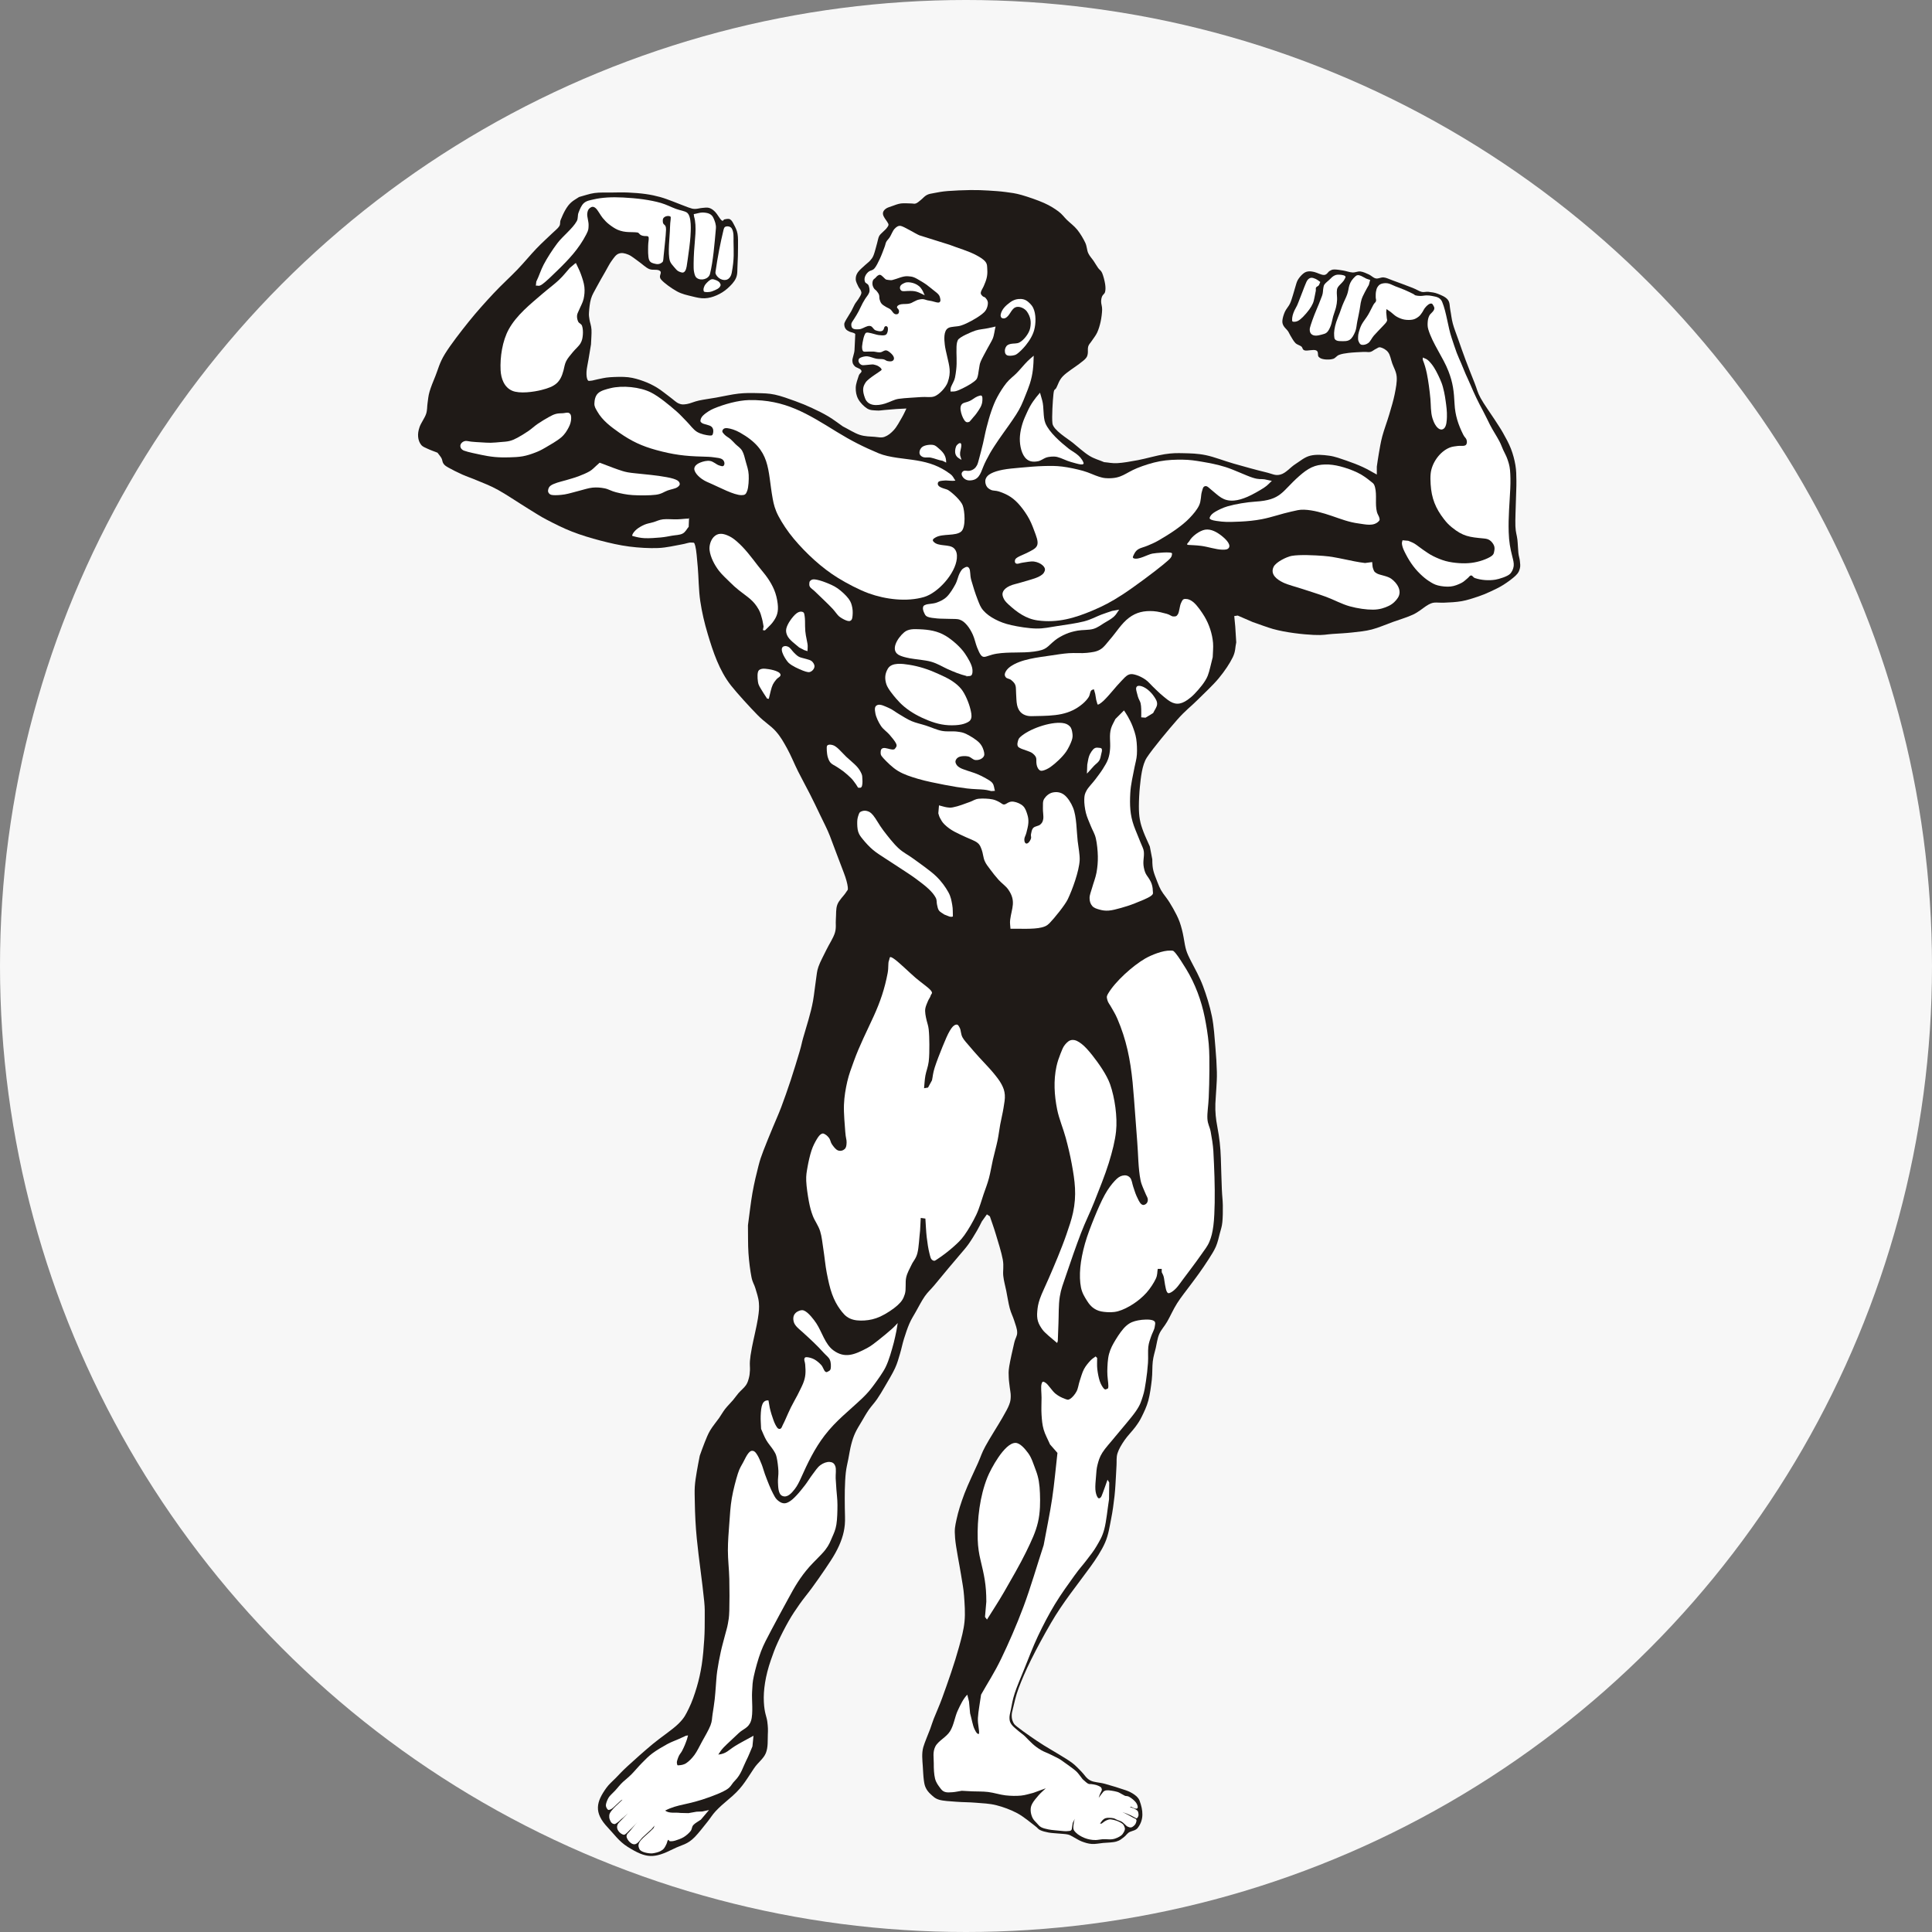 <svg width="305" height="305" viewBox="0 0 305 305" fill="none" xmlns="http://www.w3.org/2000/svg">
<rect x="0" y="0" width="305" height="305" fill="#808080" stroke="none"/>
<circle cx="152.5" cy="152.5" r="152.5" fill="#F7F7F7"/>
<g clip-path="url(#clip0_1_65)">
<path fill-rule="evenodd" clip-rule="evenodd" d="M143.799 32.119C143.407 32.119 142.719 32.053 142.23 32.119C141.742 32.185 141.303 32.367 140.897 32.511C140.492 32.655 140.074 32.762 139.8 32.981C138.805 33.777 139.872 34.559 140.233 35.322C140.358 35.585 140.078 35.862 139.956 36.038C139.834 36.215 139.525 36.456 139.329 36.665C139.133 36.874 138.927 36.998 138.78 37.292C138.633 37.587 138.61 37.893 138.466 38.39C138.323 38.886 138.102 39.81 137.918 40.271C137.733 40.732 137.593 40.87 137.369 41.133C137.144 41.397 136.911 41.525 136.584 41.839C136.258 42.152 135.664 42.623 135.408 43.014C135.152 43.405 135.081 43.728 135.094 44.112C135.108 44.496 135.355 44.92 135.487 45.209C135.618 45.498 135.799 45.636 135.879 45.836C135.959 46.036 136.026 46.138 135.957 46.385C135.889 46.632 135.657 46.972 135.487 47.247C135.316 47.522 135.121 47.717 134.938 48.031C134.754 48.345 134.637 48.684 134.389 49.128C134.14 49.573 133.632 50.327 133.448 50.696C133.263 51.065 133.277 51.104 133.291 51.323C133.304 51.542 133.389 51.773 133.526 51.95C133.663 52.128 133.825 52.211 134.075 52.342C134.325 52.474 134.847 52.498 135.016 52.734C135.028 52.751 134.947 54.141 134.899 55.26C134.875 55.825 134.537 56.558 134.563 56.954C134.59 57.35 134.645 57.49 134.919 57.793C135.192 58.095 135.761 58.117 135.957 58.456C136.153 58.795 135.709 58.859 135.565 59.318C135.421 59.777 135.108 60.569 135.094 61.199C135.081 61.83 135.175 62.433 135.487 63.002C135.799 63.572 136.392 64.177 136.898 64.492C137.404 64.806 137.926 64.766 138.388 64.805C138.85 64.845 139.12 64.766 139.643 64.727C140.165 64.688 140.897 64.622 141.525 64.57L143.093 64.492C142.858 64.962 142.714 65.34 142.387 65.903C142.06 66.465 141.598 67.344 141.133 67.862C140.668 68.38 140.179 68.767 139.643 68.959C139.106 69.152 138.729 69.012 138.074 68.959C137.42 68.907 136.57 68.924 135.722 68.646C134.874 68.368 133.944 67.758 133.056 67.313C132.298 66.791 131.593 66.23 130.781 65.746C129.97 65.261 129.07 64.819 128.194 64.413C127.317 64.008 126.509 63.669 125.527 63.316C124.546 62.963 123.312 62.507 122.312 62.297C121.313 62.087 120.523 62.088 119.568 62.062C118.612 62.035 117.676 62.022 116.588 62.14C115.5 62.258 114.105 62.584 113.059 62.767C112.014 62.95 111.087 63.067 110.314 63.237C109.542 63.407 108.963 63.707 108.432 63.786C107.902 63.866 107.64 63.898 107.178 63.708C106.716 63.518 106.341 63.107 105.766 62.689C105.191 62.271 104.423 61.619 103.727 61.199C103.032 60.78 102.372 60.456 101.61 60.18C100.848 59.905 100.075 59.659 99.179 59.553C98.283 59.448 97.077 59.501 96.278 59.553C95.478 59.606 94.892 59.776 94.396 59.867C93.899 59.958 93.58 60.089 93.298 60.102C93.016 60.115 92.886 60.219 92.749 59.945C92.612 59.672 92.566 59.232 92.592 58.691C92.618 58.15 92.788 57.45 92.906 56.732C93.023 56.013 93.167 55.164 93.298 54.38C93.324 53.596 93.416 52.686 93.376 52.029C93.337 51.371 93.128 50.919 93.062 50.461C92.997 50.003 92.945 49.837 92.984 49.285C93.023 48.734 93.1 47.829 93.298 47.169C93.496 46.508 93.781 46.085 94.16 45.366C94.54 44.647 95.167 43.563 95.572 42.858C95.977 42.152 96.236 41.607 96.591 41.133C96.947 40.659 97.211 40.209 97.689 40.036C98.167 39.862 98.641 39.977 99.179 40.193C99.717 40.408 100.277 40.911 100.826 41.29C101.375 41.669 101.897 42.211 102.473 42.466C103.048 42.72 103.81 42.44 104.198 42.779C104.586 43.119 103.878 43.538 104.355 44.112C104.831 44.686 106.043 45.543 106.864 45.993C107.685 46.443 108.482 46.593 109.217 46.777C109.951 46.96 110.589 47.117 111.255 47.09C111.922 47.064 112.528 46.885 113.137 46.62C113.747 46.355 114.346 45.986 114.863 45.523C115.379 45.059 115.924 44.516 116.196 43.877C116.468 43.237 116.379 42.649 116.431 41.839C116.483 41.028 116.509 39.84 116.509 39.017C116.509 38.194 116.537 37.496 116.431 36.901C116.325 36.305 116.08 35.871 115.882 35.49C115.684 35.108 115.533 34.788 115.255 34.627C114.977 34.466 114.617 34.601 114.392 34.627C114.167 34.654 114.206 35.008 113.922 34.784C113.637 34.56 113.233 33.782 112.902 33.452C112.571 33.121 112.316 32.934 111.961 32.825C111.606 32.715 111.243 32.798 110.863 32.825C110.483 32.851 110.059 32.995 109.687 32.981C109.315 32.968 109.244 32.943 108.668 32.746C108.091 32.55 106.982 32.08 106.237 31.806C105.492 31.531 104.918 31.296 104.198 31.1C103.478 30.904 102.762 30.747 101.924 30.63C101.086 30.512 100.082 30.434 99.179 30.395C98.276 30.355 97.402 30.382 96.513 30.395C95.624 30.408 94.701 30.355 93.847 30.473C92.992 30.591 92.226 30.891 91.416 31.1C90.998 31.388 90.518 31.632 90.161 31.962C89.804 32.293 89.575 32.6 89.298 33.06C89.022 33.52 88.685 34.259 88.514 34.706C88.343 35.152 88.523 35.345 88.279 35.725C88.035 36.104 87.704 36.313 87.103 36.901C86.501 37.488 85.574 38.311 84.672 39.252C83.769 40.193 82.816 41.368 81.692 42.544C80.568 43.72 79.209 44.934 77.928 46.306C76.646 47.679 75.289 49.179 74.007 50.774C72.725 52.37 71.124 54.437 70.243 55.869C69.362 57.302 69.158 58.325 68.753 59.318C68.348 60.311 68.022 61.105 67.812 61.827C67.602 62.548 67.59 63.041 67.498 63.629C67.407 64.217 67.475 64.718 67.263 65.354C67.051 65.989 66.455 66.784 66.244 67.392C66.032 68 65.968 68.474 66.008 68.959C66.049 69.445 66.216 69.882 66.479 70.214C66.741 70.545 67.066 70.631 67.498 70.841C67.931 71.05 68.544 71.259 69.067 71.468C69.276 71.755 69.536 72.04 69.694 72.33C69.852 72.62 69.818 72.934 70.008 73.192C70.198 73.45 70.293 73.531 70.792 73.819C71.291 74.108 72.229 74.577 72.987 74.917C73.746 75.257 74.399 75.452 75.34 75.857C76.281 76.262 77.285 76.6 78.634 77.347C79.983 78.093 82.136 79.541 83.417 80.325C84.698 81.109 85.167 81.448 86.319 82.049C87.47 82.651 88.903 83.381 90.318 83.931C91.733 84.481 93.283 84.949 94.788 85.342C96.293 85.734 97.816 86.086 99.336 86.282C100.856 86.479 102.518 86.57 103.884 86.517C105.25 86.465 106.616 86.112 107.491 85.969C108.367 85.825 108.722 85.612 109.138 85.655C109.554 85.698 109.588 85.522 109.765 86.204C109.943 86.885 110.027 88.124 110.158 89.574C110.288 91.025 110.288 93.149 110.55 94.904C110.812 96.66 111.202 98.323 111.726 100.078C112.573 102.914 113.558 105.883 115.412 108.23C116.395 109.476 118.39 111.651 119.568 112.855C120.746 114.058 121.678 114.545 122.469 115.441C123.26 116.337 123.683 117.124 124.273 118.185C124.862 119.245 125.397 120.588 125.998 121.79C126.599 122.992 127.305 124.259 127.88 125.396C128.455 126.533 128.926 127.512 129.448 128.61C129.971 129.707 130.623 130.945 131.017 131.98C131.754 133.92 132.458 135.837 133.212 137.781C133.553 138.659 133.785 139.511 133.84 140.054C133.894 140.597 133.803 140.455 133.526 140.916C133.25 141.376 132.463 142.081 132.193 142.797C131.923 143.513 132.023 144.326 131.958 145.07C131.892 145.815 132.054 146.44 131.801 147.265C131.548 148.09 130.899 149.042 130.468 149.93C130.037 150.818 129.49 151.805 129.213 152.595C128.937 153.385 128.965 153.731 128.821 154.633C128.677 155.535 128.534 156.984 128.351 158.004C127.989 160.019 127.339 161.919 126.782 163.882C126.534 164.758 126.56 164.888 126.233 165.999C125.906 167.109 125.305 169.082 124.822 170.545C124.338 172.008 123.802 173.536 123.332 174.778C122.861 176.019 122.469 176.842 121.999 177.991C121.528 179.141 120.888 180.656 120.509 181.675C120.13 182.695 120.012 182.994 119.725 184.105C119.437 185.217 119.058 186.782 118.784 188.338C118.509 189.894 118.313 191.735 118.078 193.433C118.104 194.896 118.065 196.462 118.156 197.822C118.248 199.183 118.443 200.653 118.627 201.585C118.811 202.517 119.058 202.708 119.254 203.388C119.45 204.068 119.737 204.855 119.803 205.661C119.869 206.467 119.83 206.991 119.646 208.169C119.463 209.348 118.914 211.605 118.705 212.715C118.496 213.826 118.444 214.229 118.391 214.832C118.339 215.434 118.418 215.876 118.391 216.321C118.365 216.766 118.34 217.102 118.235 217.497C118.129 217.892 118.043 218.261 117.764 218.672C117.485 219.084 116.928 219.534 116.588 219.927C116.248 220.319 116.078 220.606 115.725 221.024C115.372 221.442 114.837 221.964 114.471 222.435C114.104 222.906 113.922 223.284 113.53 223.846C113.137 224.408 112.499 225.162 112.118 225.805C111.737 226.448 111.53 227.02 111.255 227.687C110.981 228.353 110.733 229.098 110.471 229.803C110.314 230.639 110.131 231.501 110.001 232.311C109.87 233.121 109.739 233.864 109.687 234.663C109.635 235.461 109.674 236.23 109.687 237.093C109.716 239.034 109.81 240.96 110.001 242.893C110.329 246.217 110.849 249.524 111.177 252.848C111.282 253.908 111.255 254.441 111.255 255.435C111.255 256.428 111.255 257.576 111.177 258.805C111.099 260.034 110.981 261.546 110.785 262.803C110.589 264.059 110.341 265.178 110.001 266.33C109.66 267.482 109.233 268.727 108.746 269.7C108.259 270.674 108.064 271.179 107.099 272.13C106.135 273.081 104.355 274.233 103.022 275.344C101.688 276.455 100.068 277.904 99.101 278.793C98.133 279.682 97.781 280.099 97.219 280.674C96.657 281.249 96.164 281.636 95.729 282.242C94.148 284.445 93.677 286.117 95.946 288.497C96.95 289.551 97.703 290.69 99.085 291.556C102.053 293.418 103.221 293.429 106.315 291.883C107.703 291.189 108.481 291.233 109.687 290.002C110.291 289.385 111.099 288.33 111.648 287.65C112.197 286.971 112.43 286.516 112.981 285.926C113.531 285.336 114.261 284.686 114.941 284.123C117.043 282.386 117.494 281.487 119.019 279.185C119.661 278.216 120.521 277.678 120.901 276.755C121.281 275.832 121.175 274.68 121.214 273.855C121.254 273.03 121.241 272.681 121.136 271.817C121.031 270.953 120.679 270.508 120.587 268.681C120.495 266.855 120.823 264.589 121.685 262.097C122.051 261.038 122.312 260.309 122.783 259.275C123.254 258.242 123.932 256.912 124.508 255.905C125.084 254.898 125.619 254.116 126.233 253.24C126.848 252.364 127.527 251.568 128.194 250.653C128.86 249.739 129.618 248.668 130.233 247.753C130.847 246.838 131.434 245.978 131.879 245.166C132.325 244.354 132.649 243.642 132.899 242.893C133.148 242.145 133.29 241.513 133.369 240.698C133.448 239.884 133.369 238.948 133.369 238.033C133.369 237.119 133.343 236.139 133.369 235.212C133.395 234.284 133.434 233.28 133.526 232.468C133.618 231.657 133.774 231.096 133.918 230.352C134.062 229.607 134.205 228.694 134.389 228C134.572 227.306 134.74 226.801 135.016 226.197C135.292 225.594 135.683 224.996 136.035 224.395C136.388 223.794 136.728 223.181 137.133 222.592C137.539 222.003 138.035 221.495 138.466 220.867C138.898 220.24 139.251 219.64 139.721 218.829C140.192 218.019 140.896 216.86 141.289 216.008C141.683 215.155 141.838 214.506 142.074 213.734C142.309 212.963 142.452 212.18 142.701 211.383C142.95 210.586 143.249 209.674 143.564 208.953C143.878 208.232 144.178 207.79 144.583 207.072C144.988 206.353 145.509 205.337 145.995 204.642C146.48 203.947 146.857 203.662 147.484 202.918C148.112 202.173 149.092 200.971 149.759 200.174C150.425 199.377 150.961 198.763 151.484 198.136C152.007 197.509 152.437 197.053 152.895 196.412C153.354 195.77 153.875 194.897 154.228 194.295C154.582 193.694 154.751 193.303 155.013 192.806L155.797 191.709L156.267 192.022C156.581 192.963 156.868 193.707 157.208 194.844C157.548 195.981 158.109 197.737 158.306 198.842C158.503 199.946 158.293 200.602 158.385 201.428C158.476 202.254 158.685 202.931 158.855 203.78C159.025 204.629 159.194 205.737 159.404 206.523C159.614 207.309 159.913 207.842 160.11 208.483C160.306 209.124 160.58 209.755 160.58 210.364C160.58 210.972 160.319 211.121 160.11 212.01C159.901 212.899 159.47 214.79 159.326 215.694C159.181 216.598 159.234 216.868 159.247 217.419C159.26 217.969 159.352 218.49 159.404 218.986C159.456 219.483 159.574 219.935 159.561 220.397C159.548 220.859 159.55 221.149 159.326 221.73C159.101 222.311 158.855 222.748 158.228 223.846C157.6 224.944 156.203 227.123 155.562 228.314C154.92 229.505 154.934 229.738 154.385 230.979C153.836 232.22 152.831 234.282 152.268 235.76C151.705 237.239 151.263 238.654 151.013 239.836C150.764 241.019 150.66 241.342 150.778 242.815C150.896 244.287 151.484 247.1 151.719 248.615C151.954 250.131 152.098 250.677 152.19 251.907C152.281 253.138 152.4 254.629 152.268 255.983C152.136 257.338 151.772 258.646 151.405 259.981C150.668 262.665 149.687 265.434 148.739 268.054C148.295 269.283 147.72 270.536 147.406 271.346C147.092 272.156 147.132 272.169 146.857 272.914C146.583 273.659 145.97 275.064 145.759 275.814C145.482 276.802 145.615 277.864 145.681 278.871C145.72 279.472 145.759 280.424 145.838 280.988C145.916 281.551 145.965 281.855 146.151 282.242C146.338 282.629 146.578 282.943 146.936 283.261C147.294 283.579 147.586 283.922 148.269 284.123C148.952 284.324 149.967 284.358 150.935 284.436C151.902 284.515 153.012 284.502 154.072 284.593C155.131 284.685 156.194 284.709 157.287 284.985C158.379 285.261 159.566 285.699 160.58 286.239C161.595 286.779 162.724 287.755 163.325 288.199C163.926 288.643 163.814 288.718 164.187 288.904C164.561 289.091 165.035 289.204 165.521 289.296C166.006 289.388 166.579 289.401 167.089 289.453C167.599 289.505 168.182 289.517 168.579 289.61C168.976 289.702 169.075 289.819 169.441 290.002C169.808 290.185 170.288 290.523 170.775 290.707C171.262 290.891 171.773 291.059 172.343 291.099C172.913 291.139 173.493 291.008 174.147 290.942C174.8 290.877 175.662 290.894 176.264 290.707C176.866 290.52 176.989 290.338 177.382 290.063C177.775 289.788 177.966 289.366 178.386 289.19C178.806 289.014 179.313 288.948 179.604 288.575C180.624 287.265 180.465 285.791 179.898 284.253C179.644 283.566 178.683 282.96 177.754 282.634C176.825 282.307 175.402 281.876 174.46 281.615C173.519 281.353 172.76 281.405 172.108 281.066C171.456 280.726 171.167 280.112 170.696 279.655C170.226 279.198 169.888 278.782 169.285 278.322C168.681 277.863 167.847 277.382 167.089 276.912C166.331 276.441 165.482 275.971 164.736 275.501C163.991 275.03 163.312 274.573 162.619 274.09C161.926 273.606 161.027 272.968 160.58 272.6C160.134 272.233 160.101 272.192 159.953 271.895C159.805 271.598 159.718 271.276 159.718 270.876C159.718 270.476 159.77 270.276 159.953 269.544C160.136 268.811 160.344 267.744 160.816 266.487C161.287 265.23 161.926 263.731 162.776 262.019C163.626 260.306 164.749 258.218 165.913 256.218C167.844 252.899 170.001 250.304 172.186 247.282C172.973 246.193 173.919 244.774 174.46 243.52C175.002 242.265 175.153 241.065 175.401 239.836C175.65 238.606 175.82 237.328 175.95 236.152C176.081 234.975 176.133 233.591 176.185 232.781C176.238 231.971 176.225 231.854 176.264 231.292C176.303 230.73 176.207 230.078 176.421 229.411C176.634 228.744 177.046 228.068 177.519 227.373C177.991 226.677 178.785 225.885 179.244 225.256C179.702 224.628 179.922 224.305 180.263 223.61C180.604 222.916 181.02 222.075 181.283 221.102C181.545 220.13 181.714 218.843 181.832 217.81C181.949 216.776 181.883 215.749 181.988 214.91C182.093 214.071 182.289 213.512 182.459 212.793C182.629 212.075 182.703 211.3 183.008 210.599C183.312 209.897 183.792 209.45 184.262 208.639C184.733 207.829 185.215 206.708 185.831 205.739C186.446 204.77 187.373 203.623 187.948 202.839C188.523 202.055 188.811 201.702 189.281 201.036C189.752 200.37 190.327 199.547 190.771 198.841C191.216 198.135 191.645 197.5 191.947 196.803C192.25 196.106 192.405 195.327 192.575 194.687C192.745 194.046 192.888 193.697 192.967 192.962C193.046 192.228 193.058 191.173 193.045 190.297C193.032 189.421 192.941 188.952 192.888 187.711C192.836 186.469 192.771 184.079 192.732 182.851C192.675 181.091 192.509 179.644 192.183 177.913C191.939 176.619 191.823 175.554 191.869 174.229C191.895 173.484 191.987 172.557 192.026 171.72C192.065 170.884 192.13 170.284 192.104 169.212C192.078 168.14 192 166.757 191.869 165.293C191.738 163.829 191.648 162.046 191.32 160.433C190.992 158.82 190.446 157.08 189.909 155.652C189.371 154.223 188.589 152.818 188.105 151.889C187.198 150.15 187.18 149.882 186.85 147.97C186.719 147.21 186.499 146.302 186.223 145.54C185.947 144.779 185.557 144.065 185.203 143.424C184.85 142.783 184.434 142.133 184.106 141.699C183.344 140.694 183.176 140.442 182.694 139.191C182.116 137.687 181.91 137.294 181.91 135.664L181.518 133.626C181.178 132.842 180.76 131.981 180.498 131.274C180.237 130.568 180.068 130.063 179.949 129.393C179.831 128.723 179.793 128.141 179.793 127.277C179.793 126.413 179.858 125.097 179.949 124.22C180.095 122.825 180.285 120.76 181.047 119.595C181.976 118.177 184.495 115.156 185.831 113.638C187.166 112.12 187.948 111.6 189.046 110.503C190.144 109.405 191.486 108.182 192.418 107.054C193.35 105.926 194.149 104.717 194.614 103.762C195.078 102.807 194.98 102.194 195.163 101.41L195.006 98.902L194.849 97.256L195.398 97.177C196.182 97.517 196.966 97.857 197.75 98.197C198.822 98.562 200.036 99.032 200.965 99.294C202.988 99.863 205.762 100.162 207.396 100.234C209.029 100.307 209.356 100.143 210.376 100.078C211.395 100.012 212.479 99.96 213.512 99.843C214.545 99.725 215.507 99.648 216.571 99.372C217.634 99.097 218.779 98.588 219.864 98.197C220.949 97.805 222.198 97.441 223.079 97.021C223.961 96.6 224.622 96.015 225.118 95.688C226.346 94.881 226.534 95.189 228.02 95.14C228.805 95.113 229.885 95.062 230.764 94.904C231.644 94.747 232.528 94.447 233.274 94.199C234.02 93.951 234.554 93.729 235.234 93.415C235.914 93.101 236.669 92.75 237.351 92.318C238.033 91.885 238.873 91.267 239.312 90.829C239.751 90.389 239.831 90.123 239.939 89.731C240.047 89.339 239.979 88.962 239.939 88.555C239.9 88.149 239.769 87.864 239.704 87.301C239.639 86.739 239.625 85.891 239.547 85.185C239.469 84.479 239.273 84.091 239.233 83.069C239.194 82.046 239.286 80.26 239.312 79.071C239.338 77.882 239.403 76.877 239.39 75.936C239.377 74.994 239.378 74.281 239.233 73.427C239.089 72.574 238.856 71.694 238.528 70.841C238.199 69.987 237.705 69.104 237.273 68.332C236.841 67.561 236.384 66.921 235.94 66.216C235.208 65.093 234.269 63.804 233.744 62.846C233.219 61.887 233.195 61.487 232.803 60.494C232.411 59.501 231.823 58.038 231.392 56.888C230.96 55.739 230.555 54.563 230.215 53.596C229.876 52.63 229.562 51.861 229.353 51.088C229.143 50.315 229.091 49.599 228.961 48.972C228.83 48.344 228.923 47.793 228.569 47.325C228.214 46.858 227.517 46.597 227 46.385C226.483 46.173 225.944 46.124 225.51 46.071C225.077 46.019 224.84 46.178 224.412 46.071C223.985 45.965 223.759 45.745 223.001 45.444C222.243 45.144 220.622 44.543 219.864 44.269C219.106 43.994 218.908 43.852 218.453 43.798C217.997 43.745 217.611 44.038 217.198 43.955C216.785 43.872 216.507 43.512 216.1 43.328C215.693 43.144 215.21 42.911 214.767 42.858C214.324 42.804 213.976 43.041 213.512 43.014C213.049 42.988 212.507 42.779 212.022 42.701C211.538 42.622 210.971 42.531 210.611 42.544C210.25 42.557 210.169 42.634 209.905 42.779C209.641 42.925 209.492 43.377 209.043 43.406C208.593 43.435 207.908 43.028 207.474 42.936C207.041 42.844 206.767 42.803 206.455 42.858C206.143 42.912 205.937 43.023 205.671 43.25C205.404 43.476 205.085 43.845 204.886 44.19C204.687 44.535 204.625 44.882 204.494 45.288C204.364 45.693 204.246 46.176 204.102 46.62C203.958 47.064 203.842 47.519 203.632 47.953C203.421 48.386 203.045 48.772 202.848 49.207C202.65 49.642 202.496 50.164 202.455 50.539C202.415 50.915 202.464 51.105 202.612 51.401C202.761 51.698 203.134 52.001 203.318 52.264C203.502 52.526 203.514 52.655 203.71 52.969C203.906 53.283 204.199 53.85 204.494 54.145C204.789 54.44 205.184 54.495 205.435 54.694C205.687 54.892 205.56 55.208 205.984 55.321C206.409 55.434 207.35 55.118 207.788 55.321C208.226 55.524 207.938 56.084 208.18 56.34C208.422 56.595 208.732 56.678 209.121 56.732C209.51 56.785 210.062 56.775 210.454 56.653C210.847 56.531 210.983 56.186 211.395 56.026C211.807 55.867 212.243 55.791 212.885 55.713C213.527 55.634 214.662 55.582 215.238 55.556C215.813 55.53 215.998 55.637 216.335 55.556C216.672 55.475 216.922 55.204 217.198 55.086C217.474 54.967 217.624 54.75 217.982 54.85C218.34 54.951 218.842 55.195 219.158 55.634C219.475 56.074 219.564 56.718 219.786 57.359C220.008 57.999 220.425 58.646 220.492 59.475C220.558 60.304 220.374 61.223 220.178 62.218C219.981 63.214 219.642 64.321 219.315 65.432C218.988 66.543 218.492 67.847 218.217 68.881C217.943 69.915 217.812 70.827 217.668 71.624C217.525 72.422 217.459 72.983 217.355 73.662V74.917C216.623 74.525 215.958 74.107 215.159 73.741C214.361 73.374 213.461 73.023 212.571 72.722C211.682 72.421 210.79 72.07 209.827 71.938C208.863 71.806 207.766 71.708 206.847 71.938C205.928 72.168 205.279 72.773 204.494 73.27C203.709 73.767 203.002 74.691 202.142 74.917C201.282 75.142 200.941 74.812 199.711 74.525C198.481 74.237 196.326 73.636 194.77 73.192C193.215 72.748 191.706 72.135 190.379 71.86C189.052 71.584 187.938 71.572 186.85 71.546C185.763 71.52 185.077 71.519 183.87 71.703C182.664 71.886 180.878 72.408 179.636 72.643C178.393 72.879 177.315 73.061 176.421 73.114C175.527 73.166 175.009 73.009 174.303 72.957C173.519 72.617 172.781 72.452 171.951 71.938C171.121 71.424 170.187 70.566 169.363 69.9C168.57 69.258 166.278 67.899 166.148 66.843C166.025 65.847 166.199 63.171 166.305 62.218C166.411 61.266 166.527 61.67 166.775 61.199C167.024 60.729 167.181 60.036 167.795 59.397C168.408 58.757 169.781 57.907 170.383 57.437C170.984 56.967 171.175 56.842 171.402 56.575C171.629 56.307 171.649 56.188 171.716 55.869C171.782 55.551 171.686 55.044 171.794 54.694C171.902 54.343 172.108 54.197 172.343 53.831C172.578 53.466 172.968 53.013 173.206 52.499C173.443 51.985 173.623 51.378 173.754 50.774C173.886 50.171 173.977 49.42 173.99 48.893C174.003 48.367 173.833 47.996 173.833 47.639C173.833 47.282 173.883 47.044 173.99 46.777C174.096 46.51 174.379 46.412 174.46 46.071C174.542 45.731 174.539 45.318 174.46 44.817C174.381 44.317 174.176 43.519 173.99 43.093C173.803 42.667 173.585 42.623 173.362 42.309C173.14 41.995 172.918 41.603 172.657 41.212C172.395 40.82 172.019 40.447 171.794 39.958C171.569 39.468 171.614 38.931 171.324 38.311C171.033 37.692 170.556 36.879 170.069 36.273C169.581 35.667 168.919 35.189 168.422 34.706C167.925 34.222 167.695 33.821 167.089 33.373C166.483 32.925 165.786 32.474 164.815 32.041C163.844 31.608 162.295 31.075 161.286 30.787C160.277 30.498 159.653 30.434 158.777 30.316C157.9 30.199 156.96 30.133 156.032 30.081C155.104 30.029 154.281 29.99 153.209 30.003C152.137 30.016 150.557 30.081 149.602 30.16C148.647 30.238 148.034 30.368 147.484 30.473C146.935 30.578 146.67 30.599 146.308 30.787C145.947 30.974 145.655 31.348 145.367 31.57C145.079 31.793 144.857 32.023 144.583 32.119C144.309 32.215 144.191 32.119 143.799 32.119V32.119Z" fill="#1F1A17"/>
<path fill-rule="evenodd" clip-rule="evenodd" d="M108.62 273.962L108.283 274.018C107.871 274.205 107.544 274.356 107.047 274.579C106.551 274.803 105.982 274.988 105.304 275.359C104.625 275.73 103.653 276.299 102.986 276.798C102.319 277.297 101.87 277.788 101.319 278.34C100.768 278.893 100.174 279.622 99.683 280.112C99.192 280.602 98.853 280.854 98.377 281.279C97.901 281.704 97.526 282.231 97.08 282.705C96.634 283.179 96.255 283.471 96.04 283.852C95.824 284.232 95.621 284.804 95.649 285.048C95.677 285.292 95.8 285.517 95.933 285.656C96.067 285.796 96.174 285.712 96.366 285.662C96.78 285.554 98.103 283.997 98.252 284.128C98.018 284.355 97.786 284.578 97.549 284.808C97.313 285.038 97.045 285.268 96.832 285.51C96.62 285.752 96.388 286.018 96.277 286.255C96.165 286.491 96.172 286.69 96.183 286.889C96.193 287.088 96.27 287.268 96.338 287.42C96.406 287.573 96.476 287.701 96.584 287.794C96.692 287.888 96.848 287.942 96.96 287.958C97.072 287.973 97.09 287.957 97.219 287.883C97.349 287.809 97.587 287.631 97.725 287.519C97.864 287.406 97.933 287.31 98.048 287.21C98.163 287.109 98.292 287.013 98.413 286.915L99.135 286.251C98.856 286.544 98.3 287.105 98.063 287.362C97.736 287.717 97.414 287.932 97.416 288.456C97.418 288.773 97.598 289.028 97.76 289.211C97.922 289.395 98.215 289.613 98.481 289.652C98.764 289.693 99.445 288.819 99.695 288.638L100.626 287.666C100.202 288.094 99.644 288.856 99.345 289.178C99.047 289.499 98.971 289.533 98.918 289.815C98.865 290.098 99.117 290.457 99.263 290.638C99.409 290.819 99.741 291.106 99.98 291.138C100.219 291.171 100.335 291.166 100.626 290.947C100.918 290.727 101.158 290.343 101.403 290.091C101.649 289.84 102.632 288.988 102.859 288.759L103.379 288.148C103.231 288.308 103.292 288.478 103.126 288.652C102.475 289.334 101.526 290.079 101.182 290.505C100.7 291.1 100.726 291.435 100.949 291.912C101.197 292.443 102.503 292.626 102.97 292.586C103.335 292.554 103.994 292.388 104.285 292.22C104.576 292.053 104.687 291.979 104.853 291.757C105.019 291.536 105.117 291.308 105.221 291.094C105.324 290.88 105.34 290.579 105.474 290.474C105.609 290.369 105.57 290.65 105.768 290.667C105.965 290.683 106.234 290.678 106.6 290.568C106.966 290.459 107.538 290.266 107.946 290.014C108.354 289.762 108.757 289.402 109.015 289.077C109.274 288.752 109.182 288.42 109.462 288.108C109.742 287.796 110.248 287.547 110.642 287.266L111.931 285.744L110.866 285.975L109.957 286.01L108.683 286.235L107.414 286.205C106.556 286.076 105.695 286.34 105.003 285.832C107.124 284.748 108.431 285.023 112.102 283.673C115.773 282.324 115.061 282.063 116.033 281.091C117.005 280.119 117.315 278.903 117.774 278.004C118.233 277.104 118.448 276.469 118.785 275.702L118.953 274.018C117.98 274.561 116.793 275.168 116.033 275.646C114.961 276.32 114.667 276.852 113.393 276.993C113.674 276.619 113.701 276.433 114.236 275.87C114.771 275.307 115.874 274.327 116.595 273.625C117.315 272.923 118.18 272.821 118.56 271.66C118.941 270.499 118.654 268.293 118.729 267.113C118.804 265.934 118.775 265.657 119.009 264.587C119.244 263.517 119.672 261.925 120.133 260.714C120.593 259.503 121.04 258.74 121.761 257.346C122.482 255.951 123.774 253.622 124.457 252.35C125.478 250.449 126.333 248.99 127.77 247.353C128.51 246.511 129.694 245.441 130.298 244.659C130.901 243.876 131.073 243.361 131.365 242.694C131.656 242.027 131.897 241.532 132.039 240.673C132.18 239.815 132.207 238.514 132.207 237.586C132.207 236.658 132.085 235.818 132.039 235.116C131.992 234.414 131.954 233.984 131.926 233.376C131.898 232.767 132.045 231.941 131.87 231.467C131.695 230.993 131.415 230.825 130.972 230.793C130.528 230.762 129.977 230.959 129.511 231.299C129.046 231.638 128.679 232.234 128.276 232.758C127.873 233.283 127.527 233.88 127.097 234.442C126.666 235.004 126.115 235.685 125.693 236.126C125.27 236.568 124.925 236.879 124.569 237.081C124.213 237.282 123.957 237.366 123.615 237.305C123.272 237.245 122.929 237.003 122.66 236.744C122.391 236.484 122.249 236.174 122.042 235.79C121.836 235.405 121.64 234.957 121.424 234.442C121.209 233.927 120.947 233.245 120.75 232.702C120.554 232.159 120.442 231.683 120.245 231.186C120.048 230.69 119.799 230.088 119.571 229.727C119.343 229.366 119.182 229.122 118.897 229.053C118.612 228.985 118.44 229.078 118.167 229.39C117.894 229.702 117.606 230.306 117.325 230.85C117.044 231.393 116.783 231.697 116.482 232.646C116.181 233.595 115.753 235.206 115.528 236.519C115.302 237.832 115.237 239.129 115.134 240.505C115.031 241.881 114.91 243.31 114.91 244.771C114.91 246.233 115.097 247.68 115.134 249.262C115.172 250.844 115.172 253.078 115.134 254.258C115.097 255.438 115.022 255.688 114.91 256.335C114.797 256.982 114.648 257.392 114.46 258.132C114.273 258.871 113.993 259.824 113.787 260.77C113.581 261.715 113.356 262.883 113.225 263.801C113.094 264.719 113.066 265.532 113 266.271C112.935 267.01 112.916 267.515 112.832 268.236C112.748 268.957 112.607 269.901 112.495 270.594C112.383 271.286 112.442 271.653 112.158 272.39C111.874 273.127 111.231 274.196 110.81 274.972C110.389 275.749 110.046 276.483 109.631 277.049C109.215 277.616 108.753 278.061 108.339 278.34C107.925 278.62 107.478 278.657 107.216 278.677C106.954 278.697 106.94 278.738 106.879 278.453C106.818 278.167 106.858 278.047 107.047 277.498C107.236 276.95 107.487 276.769 107.665 276.432C107.843 276.095 107.983 275.786 108.114 275.477C108.245 275.168 108.339 274.879 108.451 274.579L108.62 273.962V273.962Z" fill="white"/>
<path fill-rule="evenodd" clip-rule="evenodd" d="M162.998 286.972C163.16 287.308 163.431 287.551 163.66 287.799C163.89 288.048 164.058 288.289 164.373 288.461C164.688 288.633 165.14 288.724 165.504 288.805C165.869 288.885 166.142 288.898 166.552 288.943C166.962 288.987 167.633 289.052 167.963 289.074C168.293 289.095 168.341 289.094 168.53 289.072C168.719 289.051 168.954 289.069 169.093 288.946C169.232 288.822 169.206 288.628 169.248 288.433C169.291 288.237 169.314 287.995 169.347 287.776L169.681 287.13C169.629 287.326 169.562 287.453 169.525 287.718C169.489 287.984 169.409 288.439 169.463 288.715C169.516 288.99 169.67 289.117 169.831 289.292C169.992 289.467 170.185 289.605 170.415 289.749C170.645 289.892 170.932 290.043 171.204 290.151C171.476 290.26 171.743 290.341 172.039 290.396C172.335 290.452 172.63 290.49 172.971 290.482C173.311 290.475 173.768 290.373 174.071 290.353C174.373 290.333 174.563 290.359 174.781 290.362C175 290.366 175.179 290.39 175.38 290.375C175.582 290.36 175.765 290.342 175.987 290.272C176.209 290.202 176.495 290.08 176.702 289.957C176.91 289.834 177.072 289.728 177.22 289.539C177.368 289.35 177.527 289.06 177.572 288.846C177.618 288.632 177.555 288.485 177.481 288.318C177.408 288.151 177.344 288.023 177.142 287.874C176.941 287.724 176.599 287.551 176.302 287.442C176.004 287.333 175.621 287.247 175.372 287.224C175.123 287.202 174.998 287.256 174.832 287.308C174.667 287.359 174.538 287.455 174.391 287.529L173.898 287.89L173.65 287.882C173.86 287.642 173.949 287.384 174.279 287.16C174.609 286.937 174.957 286.958 175.484 286.995C176.011 287.032 176.118 287.215 176.435 287.326C176.652 287.414 176.889 287.474 177.087 287.592C177.284 287.71 177.454 287.9 177.605 288.026C177.756 288.152 177.829 288.271 177.993 288.351C178.156 288.43 178.364 288.524 178.562 288.49C178.759 288.455 178.953 288.289 179.087 288.159C179.221 288.029 179.295 287.888 179.345 287.732C179.394 287.576 179.46 287.397 179.377 287.249C179.293 287.1 179.145 287.102 178.916 286.971C178.687 286.841 178.308 286.634 178.005 286.465L177.194 286.072C177.3 286.11 177.384 286.141 177.512 286.187C177.641 286.234 177.787 286.278 177.964 286.35C178.141 286.423 178.358 286.512 178.576 286.619C178.794 286.727 179.115 286.926 179.27 286.994C179.425 287.063 179.407 287.102 179.497 287.028C179.587 286.955 179.693 286.787 179.725 286.622C179.757 286.457 179.718 286.221 179.682 286.081C179.645 285.941 179.61 285.892 179.512 285.802C179.414 285.712 179.243 285.636 179.109 285.553L178.359 285.251C178.442 285.246 178.51 285.208 178.607 285.237C178.704 285.265 178.78 285.364 178.918 285.413C179.056 285.462 179.288 285.56 179.426 285.529C179.563 285.499 179.614 285.42 179.609 285.259C179.603 285.098 179.522 284.855 179.395 284.655C179.268 284.454 179.064 284.252 178.863 284.079C178.662 283.906 178.39 283.719 178.196 283.625C178.002 283.531 177.819 283.546 177.719 283.525C177.62 283.504 177.635 283.513 177.597 283.499C177.559 283.486 177.589 283.495 177.495 283.444C177.401 283.392 177.212 283.284 177.031 283.191C176.851 283.098 176.677 282.971 176.413 282.887C176.149 282.802 175.743 282.73 175.462 282.687C175.18 282.644 174.927 282.617 174.729 282.629C174.531 282.642 174.417 282.687 174.294 282.763C174.171 282.838 174.102 282.968 174.018 283.065C173.935 283.162 173.868 283.252 173.793 283.346L173.451 283.825C173.519 283.62 173.577 283.407 173.656 283.21C173.735 283.013 173.882 282.801 173.923 282.645C173.963 282.489 173.935 282.405 173.891 282.302C173.847 282.199 173.817 282.144 173.673 282.057C173.529 281.97 173.273 281.856 173.045 281.789C172.817 281.721 172.532 281.692 172.315 281.655C172.098 281.618 171.986 281.701 171.744 281.566C171.502 281.432 171.187 281.105 170.909 280.875C170.591 280.478 170.242 279.961 169.954 279.683C169.626 279.368 168.993 278.921 168.614 278.643C168.32 278.427 167.899 278.131 167.49 277.842C167.081 277.552 166.423 277.288 165.908 277.011C165.392 276.735 164.924 276.615 164.36 276.285C163.22 275.618 162.693 274.998 161.827 274.124C161.538 273.832 161.17 273.609 160.815 273.298C160.46 272.986 159.949 272.605 159.7 272.256C159.451 271.907 159.382 271.681 159.365 271.264C159.347 270.847 159.459 270.483 159.596 269.824C159.734 269.165 159.837 268.375 160.189 267.312C160.541 266.249 161.089 264.97 161.703 263.462C162.316 261.953 163.063 259.967 163.87 258.263C164.677 256.559 165.575 254.843 166.539 253.247C167.502 251.651 168.811 249.858 169.643 248.701C170.474 247.543 170.945 247.08 171.525 246.307C172.104 245.535 172.65 244.889 173.12 244.067C173.591 243.244 174.005 242.637 174.335 241.395C174.665 240.153 174.834 238.252 175.083 236.68L175.111 234.036L174.841 233.597C174.599 234.273 174.306 235.149 174.117 235.625C173.927 236.101 173.887 236.305 173.705 236.451C173.522 236.597 173.388 236.574 173.243 236.326C173.097 236.078 172.961 235.663 172.924 235.12C172.887 234.578 172.967 233.756 173.023 233.109C173.079 232.463 173.091 231.881 173.262 231.243C173.432 230.605 173.557 230.073 174.037 229.313C174.517 228.553 175.231 227.816 176.112 226.727C176.994 225.637 178.604 223.825 179.323 222.775C180.043 221.726 180.136 221.262 180.401 220.47C180.667 219.678 180.768 218.941 180.906 218.055C181.044 217.169 181.167 216.066 181.229 215.161C181.292 214.256 181.2 213.325 181.281 212.629C181.361 211.934 181.541 211.544 181.71 211.017C181.878 210.489 182.24 209.915 182.292 209.466C182.344 209.016 182.536 208.651 182.008 208.446C181.479 208.241 180.377 208.303 179.663 208.446C178.95 208.588 178.425 208.766 177.821 209.283C177.218 209.8 176.606 210.711 176.147 211.459C175.688 212.206 175.308 212.891 175.082 213.74C174.856 214.588 174.825 215.63 174.807 216.48C174.789 217.33 174.987 218.348 174.975 218.823C174.963 219.298 174.879 219.189 174.735 219.266C174.591 219.344 174.463 219.434 174.259 219.208C174.054 218.981 173.786 218.543 173.612 218.023C173.439 217.504 173.294 216.734 173.226 216.124C173.158 215.514 173.211 214.959 173.204 214.377L172.965 214.137C172.686 214.36 172.437 214.469 172.128 214.806C171.819 215.143 171.406 215.609 171.124 216.145C170.841 216.681 170.649 217.4 170.454 217.986C170.258 218.572 170.208 219.175 169.951 219.66C169.695 220.145 169.281 220.619 168.947 220.832C168.612 221.044 168.511 220.975 168.109 220.832C167.707 220.688 167.112 220.419 166.602 219.995C166.093 219.571 165.499 218.6 165.095 218.321C164.692 218.042 164.557 218.029 164.426 218.488C164.294 218.948 164.426 219.939 164.426 220.664C164.426 221.557 164.37 222.503 164.426 223.342C164.482 224.181 164.535 224.898 164.76 225.685C164.986 226.473 165.43 227.248 165.765 228.029L166.937 229.368C166.658 231.767 166.463 234.137 166.1 236.565C165.737 238.993 165.207 241.475 164.76 243.929C163.7 247.165 162.696 250.649 161.579 253.637C160.462 256.625 159.18 259.52 158.063 261.839C156.945 264.157 155.942 265.633 154.881 267.53C154.714 268.757 154.435 270.175 154.379 271.212C154.323 272.249 154.658 273.2 154.546 273.723C154.276 273.772 154.104 273.522 153.831 272.947C153.559 272.372 153.426 271.482 153.147 270.478L152.973 268.616L152.704 267.53C152.054 268.202 151.652 269.075 151.197 270.04C150.742 271.006 150.588 272.336 149.986 273.302C149.384 274.267 148.116 274.819 147.662 275.711C147.208 276.604 147.421 277.513 147.413 278.362C147.405 279.21 147.448 280.127 147.613 280.783C147.779 281.438 148.126 281.861 148.386 282.216C148.646 282.57 148.801 282.751 149.147 282.877C149.493 283.004 149.899 282.963 150.349 282.934C150.799 282.905 151.339 282.782 151.834 282.706C152.389 282.736 152.805 282.764 153.5 282.796C154.195 282.828 155.127 282.792 156.005 282.898C156.883 283.004 157.89 283.336 158.755 283.431C159.621 283.526 160.446 283.534 161.18 283.467C161.914 283.4 162.479 283.177 163.129 283.032L165.095 282.315C164.723 282.676 164.337 282.989 163.978 283.397C163.619 283.804 163.165 284.341 162.949 284.755C162.732 285.17 162.7 285.449 162.708 285.829C162.717 286.209 162.836 286.636 162.998 286.972V286.972Z" fill="white"/>
<path fill-rule="evenodd" clip-rule="evenodd" d="M155.812 255.677C156.718 254.215 157.501 253.066 158.529 251.29C159.557 249.513 161.088 246.853 161.978 245.022C162.868 243.191 163.489 241.89 163.859 240.321C164.229 238.753 164.225 237.093 164.173 235.725C164.12 234.357 163.971 233.29 163.546 232.173C163.12 231.056 162.862 230.141 162.319 229.405C161.775 228.67 161.013 227.786 160.306 227.786C158.584 227.786 156.398 231.934 155.887 233.203C154.677 236.211 154.258 239.816 154.349 243.038C154.384 244.279 154.574 245.363 154.767 246.171C155.378 248.725 155.708 250.152 155.708 252.857L155.499 255.26L155.812 255.677V255.677Z" fill="white"/>
<path fill-rule="evenodd" clip-rule="evenodd" d="M166.992 211.704C167.027 210.764 167.045 210.05 167.097 208.884C167.149 207.717 167.096 206.003 167.306 204.705C167.516 203.408 167.794 202.825 168.351 201.154C168.909 199.482 169.918 196.575 170.65 194.677C171.382 192.778 172.009 191.613 172.74 189.767C173.472 187.921 174.464 185.471 175.04 183.604C175.616 181.737 176.031 180.084 176.189 178.59C176.426 176.355 175.993 173.294 175.249 171.173C174.72 169.668 173.419 167.832 172.427 166.576C171.903 165.912 171.288 165.209 170.755 164.8C170.222 164.392 169.784 164.154 169.292 164.174C168.8 164.193 168.467 164.526 168.142 164.905C167.817 165.284 167.638 165.791 167.411 166.367C167.183 166.944 166.941 167.618 166.783 168.352C166.302 170.598 166.438 172.89 166.888 175.142C167.186 176.629 167.863 178.206 168.247 179.634C168.63 181.062 168.926 182.297 169.187 183.708C169.7 186.475 169.993 188.669 169.396 191.438C169.151 192.574 168.752 193.718 168.351 194.885C167.95 196.053 167.463 197.271 166.992 198.437C166.522 199.604 166 200.788 165.529 201.884C165.059 202.981 164.468 204.161 164.171 205.018C163.873 205.875 163.805 206.406 163.753 207.003C163.7 207.601 163.715 208.071 163.857 208.57C164 209.069 164.307 209.541 164.589 209.928C164.87 210.315 165.216 210.555 165.529 210.868L166.888 212.017L166.992 211.704V211.704Z" fill="white"/>
<path fill-rule="evenodd" clip-rule="evenodd" d="M182.772 200.315C182.667 200.837 182.76 201.244 182.458 201.882C182.157 202.52 181.593 203.408 180.995 204.076C180.397 204.744 179.66 205.36 178.905 205.852C178.15 206.343 177.283 206.788 176.501 207.001C175.72 207.214 174.944 207.176 174.307 207.105C173.669 207.034 173.207 206.888 172.739 206.583C172.271 206.277 171.942 205.893 171.59 205.329C171.237 204.765 170.826 204.127 170.649 203.24C170.472 202.353 170.439 201.262 170.544 200.106C170.65 198.95 170.909 197.655 171.276 196.345C171.643 195.036 172.216 193.561 172.739 192.271C173.262 190.982 173.869 189.595 174.411 188.615C174.954 187.636 175.501 186.934 175.979 186.422C176.456 185.909 176.793 185.681 177.233 185.586C177.673 185.49 178.069 185.566 178.383 185.899C178.696 186.232 178.731 186.874 178.905 187.362C179.079 187.849 179.218 188.37 179.428 188.824C179.638 189.279 179.883 189.841 180.159 190.078C180.435 190.314 180.682 190.224 180.891 190.078C181.099 189.932 181.223 189.666 181.204 189.346C181.186 189.027 180.978 188.807 180.786 188.302C180.595 187.797 180.213 187.108 180.055 186.317C179.676 184.425 179.694 182.196 179.532 180.258C179.428 179.005 179.341 177.647 179.219 176.08C179.097 174.513 178.957 172.407 178.801 170.857C178.436 167.249 177.831 164.173 176.397 160.828C176.03 159.973 175.718 159.54 175.456 159.052C175.195 158.565 174.92 158.286 174.829 157.903C174.738 157.521 174.627 157.383 174.934 156.859C176.067 154.926 178.859 152.435 180.786 151.322C181.754 150.763 183.599 150.018 184.758 150.068C185.179 150.087 185.165 149.987 185.594 150.486C186.022 150.986 186.83 152.279 187.266 152.993C188.68 155.312 189.661 157.963 190.192 160.619C190.436 161.839 190.697 163.402 190.819 164.797C190.941 166.193 190.924 167.565 190.924 168.976C190.924 170.386 190.871 171.988 190.819 173.259C190.767 174.53 190.557 175.686 190.61 176.602C190.663 177.517 190.976 177.837 191.133 178.691C191.29 179.545 191.498 180.742 191.551 181.72C191.693 184.384 191.805 187.196 191.76 189.868C191.742 190.879 191.691 192.493 191.551 193.524C191.411 194.556 191.241 195.273 190.924 196.031C190.606 196.79 190.157 197.302 189.669 198.016C189.182 198.73 188.485 199.653 187.997 200.314C187.51 200.976 187.126 201.481 186.743 201.986C186.36 202.491 186.032 202.993 185.698 203.344C185.365 203.695 185.022 203.962 184.758 204.075C184.493 204.188 184.394 204.209 184.235 203.97C184.076 203.731 184.009 203.222 183.921 202.821C183.834 202.42 183.8 201.901 183.712 201.568C183.625 201.235 183.503 201.08 183.399 200.837V200.314H182.772V200.315Z" fill="white"/>
<path fill-rule="evenodd" clip-rule="evenodd" d="M146.924 156.335C146.496 155.833 145.496 155.186 144.52 154.35C143.545 153.514 141.824 151.81 141.071 151.321C140.319 150.831 140.516 151.203 140.34 151.634C140.163 152.064 140.305 152.694 140.131 153.619C139.667 156.076 138.968 158.14 137.936 160.409C136.852 162.792 135.691 165.037 134.801 167.512C134.4 168.627 134.018 169.597 133.756 170.751C133.494 171.904 133.286 173.078 133.233 174.407C133.181 175.736 133.372 177.697 133.442 178.69C133.512 179.683 133.669 179.899 133.651 180.361C133.633 180.823 133.602 181.162 133.338 181.406C133.074 181.649 132.667 181.753 132.293 181.615C131.918 181.477 131.582 180.993 131.352 180.674C131.122 180.356 131.111 180 130.934 179.734C130.757 179.469 130.526 179.235 130.307 179.108C130.088 178.98 129.936 178.865 129.68 179.003C129.424 179.141 129.212 179.4 128.948 179.839C128.685 180.278 128.357 180.88 128.112 181.615C127.867 182.35 127.625 183.423 127.485 184.226C127.346 185.029 127.241 185.509 127.276 186.42C127.311 187.331 127.52 188.733 127.694 189.658C127.869 190.583 128.024 191.17 128.321 191.956C128.619 192.743 129.19 193.463 129.471 194.359C129.752 195.255 129.819 196.187 129.993 197.284C130.168 198.381 130.289 199.772 130.516 200.94C130.743 202.108 131.001 203.319 131.352 204.283C131.703 205.247 132.129 206.032 132.606 206.686C133.083 207.339 133.498 207.838 134.174 208.148C134.85 208.459 135.657 208.515 136.473 208.461C137.289 208.408 138.098 208.241 138.981 207.835C139.864 207.429 141.04 206.663 141.698 206.059C142.356 205.454 142.614 205.037 142.848 204.283C143.081 203.529 142.881 202.447 143.057 201.671C143.233 200.896 143.597 200.331 143.893 199.687C144.189 199.042 144.604 198.724 144.834 197.806C145.063 196.888 145.112 195.439 145.252 194.255L145.356 192.27L146.088 192.374C146.157 193.349 146.192 194.393 146.297 195.299C146.401 196.205 146.557 197.192 146.715 197.806C146.873 198.42 146.911 198.769 147.237 198.955C147.563 199.142 147.632 198.994 148.178 198.642C148.724 198.29 149.796 197.477 150.477 196.866C151.158 196.255 151.64 195.844 152.254 194.986C152.867 194.127 153.627 192.832 154.135 191.747C154.642 190.663 154.953 189.467 155.284 188.509C155.615 187.552 155.876 186.909 156.12 186.002C156.365 185.095 156.521 184.07 156.747 183.077C156.974 182.085 157.287 180.971 157.479 180.048C157.671 179.124 157.74 178.394 157.897 177.541C158.054 176.687 158.298 175.713 158.42 174.929C158.542 174.145 158.682 173.479 158.629 172.84C158.575 172.2 158.424 171.768 158.106 171.168C157.789 170.569 157.341 170.003 156.747 169.288C156.154 168.573 155.162 167.564 154.553 166.885C153.943 166.206 153.525 165.736 153.09 165.214C152.654 164.692 152.206 164.248 151.94 163.752C151.674 163.255 151.704 162.634 151.522 162.289C151.341 161.944 151.241 161.675 150.895 161.767C150.549 161.859 150.308 162.124 149.954 162.707C149.601 163.29 149.206 164.238 148.805 165.214C148.404 166.19 147.83 167.667 147.551 168.557C147.271 169.447 147.272 169.88 147.133 170.542L146.506 171.691L145.879 171.795C145.948 171.134 145.966 170.508 146.088 169.81C146.21 169.113 146.505 168.439 146.61 167.617C146.715 166.795 146.715 165.754 146.715 164.901C146.715 164.047 146.68 163.127 146.61 162.498C146.54 161.869 146.384 161.54 146.297 161.14C146.21 160.74 146.123 160.428 146.088 160.095C146.053 159.763 146.017 159.509 146.088 159.155C146.158 158.802 146.366 158.337 146.506 158.006C146.645 157.675 146.852 157.457 146.924 157.17C146.995 156.884 147.351 156.836 146.924 156.335V156.335Z" fill="white"/>
<path fill-rule="evenodd" clip-rule="evenodd" d="M141.72 208.868C141.402 209.186 141.266 209.379 140.765 209.823C140.264 210.267 139.366 211.028 138.718 211.528C138.069 212.029 137.551 212.469 136.875 212.825C134.923 213.849 133.383 214.512 131.552 213.166C130.26 212.217 129.753 210.259 128.89 208.936C128.497 208.334 127.596 207.149 126.911 206.89C126.549 206.753 126.231 206.894 125.955 207.026C125.68 207.158 125.462 207.373 125.341 207.64C125.22 207.907 125.214 208.232 125.273 208.527C125.332 208.822 125.428 209.034 125.682 209.346C125.936 209.657 126.274 209.914 126.774 210.369C127.932 211.421 129.006 212.408 130.05 213.575C130.437 214.007 130.815 214.237 131.006 214.666C131.197 215.096 131.191 215.701 131.142 216.031C131.093 216.361 130.895 216.421 130.733 216.508C130.57 216.596 130.458 216.699 130.255 216.508C130.052 216.318 129.929 215.808 129.641 215.485C129.352 215.162 128.931 214.807 128.549 214.598C128.166 214.39 127.672 214.269 127.389 214.257C127.105 214.245 127.032 214.305 126.979 214.53C126.926 214.755 127.081 214.996 127.116 215.417C127.21 216.578 127.215 217.329 126.774 218.418C126.558 218.954 126.183 219.646 125.887 220.26C125.546 220.897 125.159 221.579 124.863 222.17C124.568 222.762 124.317 223.364 124.113 223.808C123.908 224.251 123.806 224.534 123.635 224.831C123.464 225.128 123.404 225.564 123.089 225.581C122.774 225.599 122.627 225.294 122.406 224.899C122.186 224.504 121.94 223.706 121.792 223.262C121.644 222.818 121.61 222.58 121.519 222.239L121.315 221.079C120.346 221.001 120.142 221.963 120.086 223.535C120.063 224.173 120.132 224.899 120.154 225.581C120.427 226.173 120.642 226.784 120.973 227.355C121.305 227.926 121.859 228.535 122.133 228.992C122.408 229.449 122.485 229.544 122.611 230.084C122.737 230.623 122.85 231.537 122.884 232.198C122.918 232.86 122.782 233.446 122.816 234.04C122.852 234.669 122.834 235.865 123.498 236.155C124.313 236.511 124.994 235.679 125.478 235.063C125.858 234.579 126.193 233.895 126.433 233.358C127.505 230.961 128.576 228.706 130.187 226.605C132.005 224.232 134.081 222.693 136.192 220.67C137.014 219.883 137.487 219.274 137.967 218.623C138.515 217.88 139.404 216.656 139.809 215.826C140.37 214.679 140.768 213.177 141.106 211.938C141.277 211.312 141.379 210.71 141.516 210.096L141.72 208.868V208.868Z" fill="white"/>
<path fill-rule="evenodd" clip-rule="evenodd" d="M150.432 144.688C150.397 144.078 150.45 143.508 150.327 142.86C150.205 142.211 150.134 141.592 149.7 140.823C149.267 140.053 148.671 139.184 147.767 138.315C146.863 137.447 145.311 136.392 144.318 135.652C143.325 134.912 142.626 134.639 141.81 133.876C140.994 133.113 140.121 131.971 139.459 131.108C138.796 130.244 138.281 129.226 137.839 128.705C137.397 128.184 137.189 128.128 136.846 128.026C136.502 127.924 136.143 128.016 135.905 128.13C135.667 128.245 135.637 128.386 135.539 128.653C135.442 128.919 135.339 129.249 135.33 129.697C135.322 130.146 135.326 130.825 135.487 131.316C135.648 131.808 135.877 132.089 136.271 132.57C136.665 133.051 137.235 133.682 137.839 134.189C138.442 134.696 139.162 135.121 139.877 135.599C140.591 136.078 141.348 136.548 142.123 137.062C142.899 137.576 143.778 138.132 144.527 138.681C145.277 139.23 146.083 139.845 146.617 140.352C147.152 140.86 147.491 141.289 147.715 141.711C147.939 142.132 147.836 142.467 147.924 142.807C148.011 143.148 148.037 143.474 148.237 143.748C148.438 144.021 148.795 144.165 149.073 144.374L149.857 144.688L150.171 144.74L150.432 144.688V144.688Z" fill="white"/>
<path fill-rule="evenodd" clip-rule="evenodd" d="M148.236 127.14C148.654 127.244 149.121 127.401 149.49 127.453C149.858 127.506 150.008 127.532 150.43 127.453C151.361 127.279 152.306 126.882 153.2 126.565C153.618 126.417 153.912 126.157 154.506 126.095C155.1 126.033 156.08 126.067 156.701 126.2C157.322 126.333 157.877 126.675 158.164 126.879C158.8 127.329 158.983 126.402 160.045 126.565C160.522 126.639 161.13 126.885 161.508 127.244C161.886 127.604 162.046 128.152 162.187 128.602C162.329 129.053 162.371 129.423 162.344 129.908C162.318 130.393 162.135 131.056 162.031 131.475C161.926 131.894 161.744 132.135 161.717 132.415C161.69 132.695 161.736 132.956 161.874 133.094C162.012 133.232 162.181 133.176 162.344 133.042C162.508 132.907 162.69 132.598 162.762 132.363C162.834 132.128 162.7 131.967 162.762 131.684C162.824 131.401 162.865 130.964 163.128 130.691C163.391 130.419 163.95 130.417 164.225 130.169C164.5 129.922 164.624 129.73 164.696 129.281C164.767 128.832 164.617 128.091 164.643 127.558C164.67 127.025 164.569 126.539 164.852 126.095C165.136 125.651 165.64 125.217 166.211 125.103C166.782 124.989 167.416 125.038 167.988 125.468C168.559 125.899 169.095 126.755 169.398 127.505C169.976 128.931 169.954 131.236 170.13 132.781C170.243 133.773 170.488 134.943 170.444 135.81C170.356 137.53 169.283 140.479 168.562 141.973C168.118 142.894 166.42 144.988 165.688 145.734C165.241 146.19 164.892 146.296 164.434 146.413C163.146 146.741 160.864 146.588 159.522 146.622C159.505 146.152 159.4 145.749 159.47 145.212C159.715 143.348 160.462 142.258 159.157 140.406C158.776 139.866 158.112 139.415 157.641 138.892C157.17 138.369 156.701 137.769 156.335 137.273C155.969 136.776 155.676 136.444 155.447 135.915C155.217 135.386 155.17 134.623 154.976 134.139C154.783 133.655 154.731 133.386 154.297 133.042C153.863 132.698 153.095 132.45 152.468 132.154C151.195 131.553 150.093 131.138 149.072 130.117C148.711 129.756 148.55 129.414 148.392 129.125C148.234 128.835 148.218 128.637 148.131 128.393L148.236 127.14V127.14Z" fill="white"/>
<path fill-rule="evenodd" clip-rule="evenodd" d="M181.674 141.454C181.174 141.815 179.95 142.289 179.166 142.603C178.381 142.917 177.66 143.142 176.971 143.334C176.282 143.526 175.611 143.708 175.037 143.752C174.464 143.796 174.017 143.719 173.574 143.595C173.132 143.471 172.708 143.35 172.425 143.021C172.142 142.691 172.007 142.274 172.007 141.767C172.007 141.26 172.242 140.766 172.425 140.096C172.608 139.425 172.955 138.568 173.104 137.745C173.253 136.923 173.331 136.087 173.313 135.186C173.296 134.285 173.184 133.165 173 132.365C172.815 131.566 172.477 131.103 172.216 130.433C171.954 129.763 171.607 129.054 171.432 128.344C171.257 127.633 171.153 126.804 171.171 126.202C171.188 125.6 171.243 125.325 171.536 124.792C171.83 124.259 172.468 123.634 172.895 123.068C173.322 122.502 173.757 121.938 174.097 121.397C174.437 120.856 174.739 120.367 174.933 119.83C175.127 119.293 175.203 118.771 175.246 118.211C175.333 117.101 175.072 116.083 175.403 114.972C175.553 114.471 175.856 113.997 176.083 113.51L177.441 112.152C177.65 112.483 177.841 112.726 178.068 113.144C178.295 113.563 178.581 114.074 178.8 114.659C179.018 115.244 179.261 115.899 179.375 116.644C179.489 117.389 179.523 118.354 179.479 119.099C179.435 119.843 179.227 120.483 179.113 121.083C178.857 122.444 178.507 123.825 178.434 125.21C178.335 127.077 178.385 128.634 179.009 130.381C179.27 131.113 179.793 132.313 180.054 132.992C180.315 133.671 180.531 133.976 180.576 134.455C180.662 135.362 180.374 135.926 180.576 136.962C180.821 138.212 181.165 138.189 181.674 139.208C181.88 139.62 181.987 140.176 181.987 140.566C181.987 140.955 182.174 141.093 181.674 141.454V141.454Z" fill="white"/>
<path fill-rule="evenodd" clip-rule="evenodd" d="M171.746 121.968C172.06 121.62 172.391 121.237 172.687 120.924C172.983 120.61 173.326 120.401 173.523 120.088C173.72 119.774 173.766 119.401 173.836 119.095C173.906 118.79 174.016 118.473 173.941 118.26C173.866 118.046 173.659 118.078 173.471 118.051C173.282 118.024 173.047 118.001 172.844 118.103C172.64 118.205 172.48 118.396 172.321 118.625C172.162 118.855 172.017 119.11 171.903 119.461C171.789 119.812 171.729 120.297 171.642 120.715L171.589 122.125L171.746 121.968V121.968Z" fill="white"/>
<path fill-rule="evenodd" clip-rule="evenodd" d="M161.037 116.377C162.452 115.061 165.792 113.925 167.674 114.131C168.247 114.193 168.583 114.36 168.876 114.653C169.168 114.946 169.24 115.366 169.294 115.75C169.347 116.134 169.357 116.404 169.189 116.899C169.021 117.394 168.653 118.164 168.301 118.675C167.747 119.477 166.644 120.517 165.845 121.078C165.431 121.368 164.964 121.579 164.643 121.652C164.322 121.725 164.199 121.669 164.016 121.495C163.833 121.322 163.704 120.99 163.65 120.712C163.495 119.911 163.872 119.63 163.023 118.936C162.726 118.693 162.292 118.597 161.978 118.466C161.664 118.335 161.362 118.267 161.142 118.153C160.922 118.038 160.759 117.981 160.672 117.787C160.584 117.593 160.609 117.349 160.672 117.108C160.734 116.867 160.775 116.621 161.037 116.377V116.377Z" fill="white"/>
<path fill-rule="evenodd" clip-rule="evenodd" d="M180.163 113.246C180.163 112.811 180.18 112.315 180.163 111.94C180.145 111.565 180.129 111.281 180.058 111C179.988 110.718 179.832 110.504 179.745 110.269C179.658 110.033 179.597 109.878 179.536 109.59C179.475 109.302 179.281 108.817 179.379 108.545C179.477 108.273 179.694 108.237 180.006 108.284C180.318 108.331 180.74 108.532 181.103 108.806C181.466 109.081 181.883 109.505 182.149 109.903C182.414 110.301 182.69 110.673 182.671 111.157C182.652 111.64 182.253 112.097 182.044 112.567L180.842 113.298L180.163 113.246V113.246Z" fill="white"/>
<path fill-rule="evenodd" clip-rule="evenodd" d="M136.137 122.948C136.114 122.679 136.151 122.475 136.003 122.144C135.855 121.814 135.671 121.456 135.266 121.006C134.861 120.556 134.105 119.957 133.591 119.466C133.077 118.975 132.567 118.375 132.184 118.06C131.801 117.744 131.597 117.65 131.313 117.591C131.03 117.532 130.736 117.521 130.576 117.725C130.428 117.914 130.571 119.147 130.643 119.399C130.734 119.716 130.857 120.114 131.112 120.403C131.367 120.693 131.771 120.839 132.117 121.073C132.463 121.307 132.809 121.508 133.189 121.81C133.569 122.111 134.07 122.545 134.395 122.881C134.72 123.217 134.886 123.506 135.132 123.819L135.467 124.354C135.628 124.336 135.819 124.418 135.951 124.299C136.083 124.181 136.106 123.98 136.137 123.752C136.168 123.523 136.159 123.217 136.137 122.948V122.948Z" fill="white"/>
<path fill-rule="evenodd" clip-rule="evenodd" d="M157.065 124.849C156.939 124.446 156.946 123.993 156.688 123.642C156.429 123.291 156.01 123.096 155.593 122.85C155.177 122.604 154.689 122.372 154.197 122.171C153.706 121.969 153.084 121.8 152.65 121.643C152.216 121.485 151.874 121.387 151.593 121.228C151.313 121.068 151.116 120.913 150.99 120.7C150.863 120.486 150.776 120.257 150.876 120.021C150.977 119.784 151.171 119.562 151.518 119.455C151.865 119.348 152.417 119.327 152.839 119.417C153.26 119.508 153.573 119.936 153.971 119.983C154.368 120.03 154.803 119.901 155.065 119.681C155.327 119.461 155.448 119.246 155.367 118.814C155.286 118.381 155.087 117.768 154.612 117.267C154.138 116.767 153.211 116.209 152.612 115.909C152.013 115.61 151.723 115.583 151.065 115.494C150.407 115.406 149.507 115.54 148.688 115.381C147.869 115.223 146.996 114.809 146.197 114.552C145.399 114.294 144.61 114.138 143.895 113.835C143.181 113.532 142.531 113.087 141.933 112.741C141.336 112.395 140.889 112.002 140.311 111.76C139.732 111.519 138.996 111.104 138.499 111.308C138.003 111.512 138.098 112.053 138.198 112.628C138.297 113.202 138.689 114.021 139.065 114.589C139.442 115.158 140.02 115.512 140.424 115.985C140.827 116.457 141.318 117.032 141.48 117.418C141.643 117.804 141.451 117.964 141.33 118.135C141.208 118.306 141.162 118.33 140.839 118.323C140.516 118.317 139.797 118.016 139.443 118.097C139.089 118.178 139.028 118.439 139.028 118.738C139.028 119.037 138.975 119.176 139.443 119.681C139.91 120.187 140.851 121.163 141.782 121.718C142.714 122.273 143.722 122.597 144.952 122.963C146.182 123.328 147.857 123.654 149.141 123.906C150.424 124.157 151.618 124.346 152.65 124.471C153.682 124.597 154.687 124.591 155.329 124.66C155.972 124.729 156.109 124.811 156.499 124.886L157.065 124.849V124.849Z" fill="white"/>
<path fill-rule="evenodd" clip-rule="evenodd" d="M152.503 114.145C152.925 113.957 153.192 113.813 153.318 113.397C153.444 112.982 153.308 112.418 153.182 111.903C152.954 110.967 152.361 109.524 151.755 108.779C151.358 108.289 150.854 107.865 150.226 107.454C149.599 107.044 148.744 106.662 148.018 106.333C146.552 105.669 145.095 105.191 143.499 104.941C142.495 104.784 140.779 104.529 140.17 105.552C139.69 106.357 139.64 107.13 139.932 108.032C140.15 108.706 141.004 109.739 141.461 110.273C141.83 110.705 142.252 111.149 142.752 111.564C143.903 112.518 145.171 113.187 146.557 113.737C148.015 114.315 149.29 114.58 150.872 114.484C151.534 114.444 152.081 114.332 152.503 114.145V114.145Z" fill="white"/>
<path fill-rule="evenodd" clip-rule="evenodd" d="M208.383 44.48C208.259 44.378 207.916 44.129 207.678 44.024C207.439 43.919 207.197 43.828 206.972 43.858C206.748 43.888 206.591 44.003 206.433 44.19C206.275 44.377 206.184 44.653 206.059 44.937C205.935 45.22 205.831 45.517 205.686 45.891C205.541 46.264 205.34 46.789 205.188 47.176C205.036 47.563 204.911 47.909 204.773 48.213C204.635 48.518 204.476 48.738 204.358 49.001C204.24 49.264 204.13 49.539 204.068 49.789C204.005 50.04 203.97 50.321 203.985 50.494C203.999 50.668 203.972 50.752 204.151 50.785C204.33 50.817 204.626 50.796 204.898 50.66C205.169 50.525 205.429 50.295 205.727 49.997C206.026 49.698 206.425 49.231 206.682 48.877C206.939 48.523 207.123 48.202 207.263 47.881C207.402 47.561 207.436 47.294 207.512 46.969C207.588 46.644 207.678 46.195 207.719 45.932C207.761 45.669 207.678 45.551 207.761 45.393C207.844 45.235 208.069 45.196 208.176 45.061C208.282 44.926 208.348 44.703 208.383 44.605C208.418 44.507 208.507 44.583 208.383 44.48V44.48Z" fill="white"/>
<path fill-rule="evenodd" clip-rule="evenodd" d="M212.326 43.568C212.116 43.403 211.594 43.36 211.289 43.36C210.983 43.36 210.79 43.426 210.542 43.568C210.293 43.709 210.071 43.975 209.836 44.19C209.601 44.404 209.287 44.648 209.131 44.853C208.975 45.059 208.965 45.176 208.924 45.392C208.833 45.86 208.886 46.211 208.716 46.678C208.605 46.983 208.419 47.466 208.218 47.964C208.018 48.462 207.727 49.111 207.513 49.664C207.298 50.218 207.057 50.873 206.932 51.282C206.807 51.691 206.751 51.859 206.766 52.112C206.78 52.364 206.849 52.575 207.015 52.734C207.181 52.892 207.393 52.968 207.679 52.983C207.965 52.997 208.368 52.907 208.675 52.817C208.981 52.726 209.257 52.691 209.504 52.443C209.752 52.196 209.925 51.825 210.085 51.407C210.246 50.988 210.32 50.439 210.459 49.955C210.597 49.471 210.811 48.94 210.915 48.503C211.019 48.066 211.06 47.751 211.081 47.342C211.102 46.933 211.019 46.391 211.04 46.056C211.061 45.722 211.056 45.608 211.206 45.351C211.355 45.094 211.738 44.771 211.911 44.563C212.084 44.355 212.172 44.278 212.243 44.107C212.314 43.936 212.536 43.732 212.326 43.568V43.568Z" fill="white"/>
<path fill-rule="evenodd" clip-rule="evenodd" d="M216.306 44.189C216.098 44.12 215.919 44.086 215.683 43.982C215.448 43.878 215.118 43.658 214.895 43.567C214.672 43.477 214.525 43.428 214.356 43.443C214.187 43.458 214.11 43.502 213.941 43.65C213.772 43.798 213.513 44.084 213.36 44.314C213.206 44.544 213.111 44.776 213.028 45.019C212.944 45.262 212.91 45.523 212.862 45.765C212.744 46.356 212.619 46.67 212.364 47.217C212.226 47.514 212.053 47.887 211.908 48.254C211.762 48.62 211.652 48.987 211.493 49.415C211.334 49.844 211.092 50.389 210.953 50.825C210.815 51.262 210.718 51.66 210.663 52.028C210.607 52.396 210.593 52.75 210.621 53.024C210.649 53.298 210.632 53.489 210.829 53.646C211.025 53.803 211.278 53.853 211.659 53.853C212.039 53.853 212.654 53.918 213.069 53.646C213.485 53.374 213.736 52.853 213.941 52.36C214.145 51.867 214.155 51.323 214.273 50.742C214.39 50.162 214.563 49.374 214.646 48.876C214.779 48.076 214.799 47.522 215.144 46.761C215.31 46.394 215.607 45.855 215.766 45.558C215.925 45.261 215.988 45.171 216.098 44.977L216.306 44.189Z" fill="white"/>
<path fill-rule="evenodd" clip-rule="evenodd" d="M223.072 46.388C222.781 46.242 222.214 45.966 221.744 45.766C221.273 45.565 220.693 45.358 220.25 45.185C219.807 45.012 219.464 44.792 219.088 44.729C218.712 44.665 218.334 44.71 218.051 44.812C217.768 44.913 217.613 45.094 217.47 45.309C217.326 45.525 217.27 45.784 217.221 46.056C217.172 46.328 217.18 46.678 217.18 46.927C217.18 47.176 217.287 47.336 217.221 47.549C217.155 47.762 217.014 47.77 216.806 48.13C216.598 48.49 216.281 49.194 215.976 49.706C215.672 50.218 215.224 50.747 214.98 51.199C214.737 51.651 214.621 52.068 214.524 52.402C214.427 52.735 214.406 52.938 214.399 53.19C214.393 53.441 214.381 53.677 214.482 53.895C214.584 54.113 214.682 54.386 214.98 54.434C215.278 54.482 215.682 54.399 216.018 54.144C216.353 53.888 216.522 53.411 216.889 52.982C217.256 52.553 217.878 51.945 218.217 51.572C218.556 51.199 218.798 50.991 218.922 50.743C219.047 50.494 218.936 50.404 218.922 50.162C218.908 49.92 218.867 49.581 218.839 49.291L218.881 48.793C219.102 48.945 219.275 49.049 219.545 49.249C219.814 49.45 220.135 49.793 220.499 49.996C220.863 50.199 221.273 50.375 221.702 50.452C222.131 50.529 222.647 50.53 223.03 50.452C223.414 50.374 223.696 50.179 223.943 49.996C224.19 49.813 224.316 49.603 224.482 49.374C224.649 49.145 224.772 48.843 224.939 48.627C225.106 48.411 225.301 48.209 225.478 48.088C225.656 47.968 225.822 47.898 225.976 47.922C226.13 47.947 226.189 48.078 226.267 48.213C226.345 48.347 226.455 48.522 226.433 48.71C226.376 49.184 225.84 49.439 225.644 49.83C225.517 50.085 225.423 50.378 225.395 50.743C225.367 51.107 225.337 51.515 225.478 51.987C226.154 54.25 227.809 56.381 228.673 58.623C229.378 60.452 229.528 61.778 229.628 63.766C229.717 65.549 230.203 67.031 230.997 68.618C231.205 69.035 231.402 69.122 231.495 69.365C231.588 69.608 231.598 69.845 231.536 70.029C231.475 70.213 231.411 70.295 231.163 70.361C230.915 70.426 230.507 70.353 230.126 70.402C229.744 70.451 229.274 70.496 228.881 70.651C227.279 71.28 226.01 73.121 225.852 74.798C225.803 75.312 225.81 75.793 225.852 76.457C225.989 78.655 226.625 80.252 227.968 81.974C228.385 82.508 228.684 82.829 229.213 83.259C230.97 84.692 232.004 84.797 234.192 85.001C234.639 85.043 234.898 85.096 235.188 85.292C235.478 85.487 235.728 85.823 235.852 86.121C235.975 86.419 235.95 86.714 235.893 86.992C235.836 87.271 235.839 87.485 235.52 87.739C235.2 87.993 234.61 88.256 234.067 88.444C233.525 88.632 232.909 88.782 232.283 88.859C231.657 88.935 231.013 88.949 230.333 88.9C229.653 88.852 228.906 88.756 228.217 88.568C227.528 88.38 226.822 88.079 226.225 87.78C225.628 87.482 225.133 87.11 224.648 86.785C224.164 86.46 223.71 86.067 223.321 85.831C222.932 85.595 222.657 85.527 222.325 85.375L221.412 85.292C221.384 85.499 221.279 85.617 221.329 85.914C221.378 86.211 221.438 86.492 221.702 87.034C222.365 88.393 223.104 89.547 224.192 90.601C224.636 91.031 225.088 91.414 225.561 91.72C226.035 92.027 226.43 92.278 227.014 92.425C227.597 92.573 228.385 92.655 229.005 92.591C229.626 92.528 230.216 92.269 230.665 92.052C231.113 91.835 231.398 91.506 231.661 91.306C231.924 91.105 231.994 90.858 232.242 90.849C232.489 90.841 232.512 91.145 232.864 91.264C233.847 91.598 235.037 91.676 236.059 91.513C236.631 91.422 238.024 91.003 238.424 90.559C238.696 90.258 238.906 89.817 238.964 89.356C239.021 88.896 238.868 88.343 238.756 87.905C238.396 86.485 238.227 85.556 238.175 84.006C238.096 81.628 238.316 79.474 238.424 77.121C238.473 76.069 238.459 74.996 238.383 74.218C238.306 73.439 238.148 73.01 237.968 72.476C237.787 71.941 237.511 71.487 237.304 71.024C237.096 70.561 236.952 70.133 236.723 69.697C236.258 68.81 235.69 67.983 235.229 67.084C234.932 66.503 234.503 65.577 234.15 64.927C233.371 63.491 232.755 62.214 232.117 60.697C231.827 60.005 231.612 59.598 231.37 59.038C231.128 58.478 230.9 57.897 230.665 57.337C230.43 56.777 230.209 56.342 229.96 55.678C229.71 55.014 229.392 54.012 229.171 53.355C228.574 51.584 228.355 49.306 227.677 47.673C227.554 47.377 227.378 47.175 227.096 47.01C226.815 46.844 226.371 46.782 226.059 46.719C225.747 46.657 225.528 46.636 225.229 46.636C224.931 46.636 224.567 46.719 224.275 46.719C223.983 46.719 223.692 46.693 223.487 46.636C223.282 46.58 223.362 46.533 223.072 46.388V46.388Z" fill="white"/>
<path fill-rule="evenodd" clip-rule="evenodd" d="M224.612 56.44C224.893 56.587 225.154 56.615 225.454 56.881C225.754 57.146 226.12 57.599 226.376 58.003C226.802 58.674 227.292 59.7 227.579 60.447C227.747 60.884 227.873 61.415 227.98 61.89C228.087 62.365 228.154 62.825 228.22 63.293C228.338 64.119 228.451 64.981 228.421 65.817C228.402 66.325 228.379 67.306 227.94 67.661C227.741 67.821 227.511 67.86 227.258 67.741C226.683 67.471 226.307 66.586 226.136 66.018C225.84 65.04 225.905 63.979 225.815 62.972C225.755 62.304 225.668 61.556 225.574 60.888C225.481 60.22 225.374 59.546 225.253 58.965C225.098 58.213 224.895 57.509 224.612 56.8V56.44V56.44Z" fill="white"/>
<path fill-rule="evenodd" clip-rule="evenodd" d="M216.623 88.731C216.673 89.082 216.643 89.472 216.773 89.783C216.903 90.094 216.884 90.263 217.375 90.534C217.865 90.805 219.015 90.917 219.63 91.361C220.566 92.038 221.386 93.279 220.682 94.367C220.391 94.816 219.925 95.322 219.254 95.644C218.583 95.967 217.819 96.233 216.773 96.245C215.728 96.258 214.339 96.06 213.09 95.719C211.84 95.379 210.559 94.667 209.331 94.216C208.102 93.765 206.85 93.39 205.722 93.014C204.595 92.638 203.353 92.343 202.565 91.962C201.595 91.493 200.48 90.686 201.062 89.483C201.429 88.722 203.147 87.889 203.918 87.754C205.208 87.528 207.537 87.657 208.88 87.754C211.109 87.915 213.27 88.62 215.495 88.881L216.623 88.731V88.731Z" fill="white"/>
<path fill-rule="evenodd" clip-rule="evenodd" d="M217.375 80.841C217.463 81.182 217.699 81.497 217.75 81.743C217.802 81.989 217.854 82.076 217.675 82.269C216.864 83.142 215.58 82.784 214.518 82.644C212.928 82.436 211.72 81.948 210.233 81.442C208.879 80.982 207.302 80.512 205.873 80.465C205.099 80.44 204.646 80.59 203.843 80.766C202.276 81.108 200.761 81.666 199.182 81.968C198.084 82.178 196.915 82.294 195.799 82.344C194.872 82.385 193.791 82.439 192.867 82.344C192.377 82.294 191.551 82.198 191.214 82.043C190.876 81.889 190.933 81.763 191.063 81.517C191.193 81.272 191.434 81.032 191.89 80.766C192.347 80.5 193.075 80.141 193.77 79.939C195.046 79.568 196.874 79.271 198.205 79.188C202.294 78.933 202.327 77.616 205.046 75.205C205.713 74.614 206.372 74.097 207.076 73.778C207.779 73.458 208.418 73.352 209.18 73.327C209.943 73.302 210.729 73.413 211.586 73.627C212.443 73.842 213.51 74.226 214.292 74.604C215.074 74.983 215.778 75.489 216.247 75.882C216.716 76.275 216.904 76.268 217.074 76.934C217.395 78.192 217.045 79.569 217.375 80.841V80.841Z" fill="white"/>
<path fill-rule="evenodd" clip-rule="evenodd" d="M200.784 75.918C200.365 76.281 200.173 76.586 199.527 77.007C198.882 77.428 197.717 78.094 196.93 78.431C196.143 78.768 195.491 78.96 194.835 79.017C193.068 79.171 192.388 78.249 191.148 77.258C190.864 77.031 190.562 76.657 190.226 76.755C189.89 76.854 189.878 77.169 189.723 77.677C189.568 78.184 189.633 79.07 189.304 79.771C188.975 80.472 188.4 81.149 187.796 81.781C187.191 82.413 186.513 82.953 185.701 83.54C184.889 84.128 183.691 84.866 182.935 85.299C182.18 85.733 181.721 85.899 181.176 86.137C180.631 86.374 180.043 86.478 179.667 86.723C179.292 86.968 179.115 87.311 178.997 87.561C178.879 87.811 178.719 88.048 178.997 88.147C179.753 88.417 181.173 87.534 181.93 87.393C182.364 87.312 185.064 87.022 185.03 87.393C184.977 87.978 184.912 88.071 183.606 89.152C182.3 90.233 179.085 92.639 177.237 93.843C175.389 95.046 174.157 95.669 172.544 96.356C169.667 97.581 166.965 98.37 163.829 97.947C161.981 97.698 160.561 96.663 159.22 95.434C158.714 94.97 158.53 94.713 158.382 94.345C158.235 93.977 158.198 93.679 158.382 93.34C158.567 93.002 158.89 92.744 159.388 92.503C159.886 92.261 160.561 92.153 161.315 91.916C162.07 91.679 163.3 91.378 163.913 91.079C164.526 90.779 164.785 90.524 164.919 90.157C165.052 89.79 164.886 89.508 164.584 89.236C164.281 88.963 163.776 88.722 163.243 88.65C162.709 88.578 161.944 88.761 161.483 88.817C161.022 88.873 160.732 89.052 160.477 88.985C160.223 88.917 160.193 88.682 160.226 88.482C160.259 88.282 160.332 88.179 160.645 87.98C160.958 87.78 161.595 87.547 162.07 87.309C163.672 86.508 164.203 86.296 163.494 84.378C163.256 83.735 162.896 82.706 162.489 81.949C162.081 81.191 161.57 80.458 161.064 79.855C160.075 78.673 159.161 78.076 157.712 77.593C157.207 77.425 156.802 77.501 156.455 77.342C156.108 77.183 155.851 76.988 155.701 76.672C155.55 76.356 155.479 75.936 155.617 75.583C155.755 75.229 155.996 74.989 156.455 74.745C156.914 74.501 157.513 74.313 158.299 74.159C159.084 74.005 160.072 73.921 161.148 73.824C162.223 73.726 163.66 73.6 164.751 73.573C165.842 73.545 166.647 73.53 167.684 73.656C168.721 73.782 169.986 74.06 170.952 74.326C171.918 74.592 172.807 75.052 173.466 75.248C174.125 75.444 174.3 75.485 174.891 75.499C177.086 75.551 177.608 74.684 179.5 73.907C180.525 73.486 181.894 73.043 183.103 72.819C184.312 72.594 185.585 72.553 186.706 72.567C187.828 72.581 188.674 72.707 189.807 72.902C190.94 73.098 192.163 73.32 193.494 73.74C194.824 74.16 196.742 75.092 197.768 75.415C198.793 75.738 198.997 75.583 199.611 75.666L200.784 75.918H200.784Z" fill="white"/>
<path fill-rule="evenodd" clip-rule="evenodd" d="M142.155 35.657C141.794 35.62 141.515 35.815 141.223 36.123C140.931 36.43 140.695 37.085 140.477 37.427C140.259 37.77 140.059 37.905 139.918 38.173C139.776 38.44 139.809 38.561 139.638 39.011C139.467 39.462 139.157 40.315 138.892 40.875C138.627 41.436 138.343 42.029 138.053 42.366C137.763 42.704 137.448 42.676 137.214 42.832C136.718 43.163 136.295 43.889 136.561 44.51C136.662 44.745 137.005 44.772 137.121 45.069C137.236 45.366 137.349 45.815 137.214 46.187C137.079 46.559 136.788 46.849 136.552 47.227C136.315 47.605 136.071 48.043 135.854 48.524C135.477 49.359 135.028 50.059 134.51 50.847C134.358 51.079 134.384 51.301 134.417 51.499C134.505 52.027 135.115 52.011 135.598 51.981C136.077 51.951 136.47 51.632 136.934 51.499C137.157 51.435 137.325 51.432 137.494 51.499C137.779 51.613 137.908 52.039 138.24 52.151C139.674 52.639 139.474 51.764 139.659 51.583C139.823 51.422 140.004 51.469 140.114 51.633C140.223 51.797 140.17 52.25 140.104 52.431C140.038 52.612 139.988 52.812 139.731 52.897C139.475 52.982 139.066 52.944 138.706 52.897C138.346 52.85 137.914 52.68 137.587 52.617C137.26 52.555 136.967 52.451 136.748 52.524C136.509 52.604 136.333 53.319 136.282 53.549C136.219 53.83 136.111 54.369 136.095 54.668C136.083 54.892 136.091 55.443 136.375 55.506C136.524 55.539 136.763 55.506 137.027 55.506C137.292 55.506 137.71 55.491 137.96 55.506C138.209 55.522 138.332 55.584 138.519 55.599C138.706 55.615 138.843 55.647 139.079 55.599C139.315 55.552 139.607 55.268 139.918 55.32C140.229 55.372 140.549 55.672 140.757 55.879C140.964 56.086 141.112 56.316 141.13 56.531C141.148 56.746 141.046 56.908 140.85 56.997C140.654 57.086 140.342 57.045 140.104 56.997C139.866 56.95 139.75 56.781 139.452 56.718C139.153 56.655 138.754 56.703 138.333 56.625C137.912 56.547 137.348 56.284 136.934 56.252C136.521 56.22 136.152 56.341 135.909 56.438C135.666 56.535 135.573 56.644 135.536 56.811C135.448 57.207 135.843 57.632 136.188 57.65C136.489 57.666 137.105 57.572 137.4 57.556C137.696 57.541 137.739 57.509 137.96 57.556C138.181 57.604 138.497 57.692 138.706 57.836C138.915 57.981 139.199 58.177 139.172 58.395C139.155 58.529 137.096 59.699 136.656 60.372C136.217 61.041 136.087 61.605 136.561 62.868C137.033 64.123 138.456 64.105 139.731 63.707C140.509 63.465 141.144 63.066 141.876 62.962C142.938 62.811 144.345 62.77 145.418 62.682C146.18 62.62 146.882 62.784 147.469 62.589C148.273 62.321 149.334 61.15 149.614 60.352C150.185 58.726 149.872 57.814 149.521 56.252C149.381 55.63 149.21 54.965 149.148 54.388C149.068 53.651 148.919 52.216 149.707 51.779C150.168 51.523 151.055 51.593 151.665 51.406C152.275 51.218 152.813 50.941 153.343 50.66C153.873 50.38 154.444 50.025 154.835 49.728C155.226 49.432 155.48 49.228 155.674 48.89C155.867 48.551 155.97 48.102 155.954 47.772C155.937 47.441 155.726 47.203 155.581 47.026C155.435 46.848 155.244 46.892 155.114 46.746C154.985 46.601 154.801 46.477 154.835 46.187C154.869 45.897 155.146 45.519 155.301 45.162C155.701 44.242 155.932 43.592 155.86 42.553C155.829 42.098 155.878 41.738 155.581 41.341C155.283 40.944 154.699 40.598 154.182 40.316C152.896 39.615 151.264 39.177 149.893 38.639L145.139 37.148C144.536 36.901 142.638 35.705 142.155 35.657V35.657Z" fill="white"/>
<path fill-rule="evenodd" clip-rule="evenodd" d="M157.168 51.549L156.027 51.802C155.392 51.943 154.599 51.983 153.999 52.182C153.407 52.38 151.424 53.204 151.21 53.703C151.104 53.95 151.025 54.199 151.004 54.727C150.955 55.946 151.1 57.096 150.957 58.328C150.904 58.782 150.841 59.266 150.766 59.595C150.692 59.924 150.64 60.006 150.513 60.292C150.242 60.901 149.986 61.146 150.069 61.812C150.344 61.791 150.573 61.834 150.893 61.749C151.214 61.664 151.579 61.496 151.971 61.306C152.362 61.115 152.878 60.842 153.238 60.609C153.599 60.376 153.939 60.131 154.126 59.912C154.428 59.556 154.47 58.585 154.569 58.138C154.654 57.758 154.61 57.571 154.823 57.061C155.036 56.551 155.52 55.699 155.837 55.097C156.154 54.495 156.543 53.887 156.724 53.45C156.953 52.897 157.009 52.144 157.168 51.549V51.549Z" fill="white"/>
<path fill-rule="evenodd" clip-rule="evenodd" d="M158.664 50.23C159.391 49.934 159.59 48.861 160.269 48.531C160.868 48.24 161.776 48.678 162.126 49.191C162.695 50.025 162.827 50.794 162.63 51.802C162.474 52.597 161.671 53.672 160.93 54.067C160.534 54.278 160.006 54.2 159.577 54.287C159.344 54.335 159.208 54.39 159.073 54.476C158.793 54.655 158.642 55.033 158.633 55.357C158.627 55.546 158.662 55.75 158.759 55.892C158.855 56.033 158.981 56.105 159.168 56.143C159.485 56.209 160.147 56.125 160.427 55.955C160.924 55.651 161.571 54.958 161.937 54.508C162.211 54.171 162.534 53.713 162.755 53.312C162.977 52.912 163.148 52.519 163.259 52.117C163.543 51.09 163.585 49.588 163.102 48.594C162.919 48.217 162.608 47.911 162.346 47.681C161.863 47.257 161.367 47.146 160.741 47.21C160.272 47.258 159.861 47.44 159.483 47.713C159.139 47.961 158.741 48.291 158.475 48.625C158.242 48.919 158.022 49.319 157.972 49.695C157.95 49.856 157.99 49.977 158.035 50.072C158.132 50.279 158.475 50.307 158.664 50.23V50.23Z" fill="white"/>
<path fill-rule="evenodd" clip-rule="evenodd" d="M152.51 66.608C152.319 66.498 152.167 66.242 152.038 65.99C151.826 65.576 151.576 64.79 151.638 64.32C151.67 64.079 151.741 63.894 151.929 63.738C152.117 63.583 152.437 63.533 152.692 63.448C153.341 63.232 153.429 63.098 153.964 62.758C154.167 62.629 154.471 62.505 154.654 62.467C154.837 62.429 154.929 62.4 155.017 62.54C155.106 62.68 155.096 62.925 155.09 63.157C155.068 64.011 154.656 64.538 154.182 65.227C154.048 65.422 153.867 65.639 153.709 65.808C153.623 65.901 153.11 66.544 153.055 66.571C152.918 66.64 152.702 66.717 152.51 66.608Z" fill="white"/>
<path fill-rule="evenodd" clip-rule="evenodd" d="M151.788 72.603C151.551 72.437 151.249 72.302 151.077 72.105C150.905 71.908 150.829 71.698 150.792 71.465C150.743 71.155 150.841 70.492 151.077 70.257C151.216 70.118 151.459 69.869 151.646 69.972C151.929 70.13 151.603 71.14 151.575 71.394C151.551 71.608 151.575 71.726 151.575 71.892L151.788 72.603Z" fill="white"/>
<path fill-rule="evenodd" clip-rule="evenodd" d="M149.371 73.029C149.371 72.06 149.02 71.488 148.233 70.825C148.005 70.634 147.742 70.344 147.379 70.257C146.897 70.141 145.918 70.252 145.53 70.612C145.355 70.775 145.212 71.024 145.174 71.252C145.136 71.48 145.145 71.707 145.317 71.892C145.797 72.409 146.388 72.134 146.952 72.247C147.586 72.374 148.126 72.641 148.802 72.745L149.371 73.029Z" fill="white"/>
<path fill-rule="evenodd" clip-rule="evenodd" d="M163.19 56.153C162.877 56.428 162.546 56.685 162.251 56.98C161.618 57.613 161.066 58.33 160.429 58.967C160.006 59.39 159.384 59.836 158.884 60.456C158.384 61.076 157.846 61.925 157.449 62.663C157.051 63.402 156.796 64.06 156.51 64.871C156.224 65.681 155.958 66.663 155.737 67.519C155.516 68.375 155.378 69.193 155.185 70.002C154.992 70.811 154.734 71.804 154.578 72.375C154.422 72.945 154.378 73.16 154.247 73.423C154.032 73.853 153.665 74.222 153.016 74.33C152.724 74.379 152.309 74.228 152.094 74.361C151.879 74.494 151.774 74.686 151.818 74.913C151.903 75.351 152.394 75.851 153.043 75.846C154.45 75.834 154.74 74.927 155.24 73.644C155.454 73.097 155.884 72.256 156.289 71.547C156.695 70.838 157.172 70.131 157.669 69.395C158.166 68.659 158.81 67.795 159.27 67.133C159.73 66.471 160.107 65.938 160.429 65.422C160.752 64.907 160.954 64.559 161.202 64.043C161.451 63.527 161.69 62.912 161.92 62.332C162.15 61.753 162.38 61.202 162.582 60.567C163.075 59.022 163.152 57.761 163.19 56.153V56.153Z" fill="white"/>
<path fill-rule="evenodd" clip-rule="evenodd" d="M164.184 61.992C163.31 63 162.75 63.757 162.188 64.985C161.913 65.586 161.602 66.248 161.406 66.895C161.21 67.541 161.074 68.163 161.016 68.847C160.928 69.882 161.13 71.346 161.789 72.188C162.332 72.882 163.046 72.973 163.88 72.813C164.297 72.733 164.746 72.395 165.079 72.265C165.576 72.071 166.402 72.013 166.919 72.145C167.627 72.326 168.315 72.725 169.046 72.926C169.495 73.049 170.237 73.279 170.609 73.317C170.981 73.354 171.133 73.24 171.043 73.021C170.545 71.807 169.386 71.362 168.698 70.816C167.462 69.837 165.64 68.274 165.034 66.809C164.635 65.843 164.835 64.287 164.531 63.216L164.184 61.992V61.992Z" fill="white"/>
<path fill-rule="evenodd" clip-rule="evenodd" d="M141.883 49.387C141.831 49.533 141.709 49.596 141.567 49.612C141.425 49.629 141.287 49.61 141.116 49.477C140.944 49.344 140.788 49.021 140.575 48.846C140.361 48.67 140.086 48.59 139.853 48.44C139.619 48.289 139.347 48.146 139.176 47.944C139.006 47.742 138.929 47.503 138.861 47.268C138.792 47.032 138.847 46.769 138.77 46.546C138.693 46.323 138.546 46.134 138.409 45.96C138.273 45.786 138.074 45.694 137.958 45.509C137.843 45.325 137.756 45.095 137.733 44.878C137.71 44.661 137.744 44.421 137.823 44.247C137.902 44.073 138.064 44.007 138.184 43.886C138.304 43.766 138.414 43.611 138.545 43.526C138.676 43.441 138.791 43.357 138.951 43.39C139.11 43.424 139.266 43.585 139.402 43.706C139.794 44.054 139.722 44.156 140.304 44.202C140.492 44.217 140.661 44.255 140.89 44.202C141.664 44.022 142.547 43.541 143.331 43.611C143.677 43.641 143.971 43.653 144.318 43.796C144.666 43.94 144.98 44.142 145.311 44.337C145.641 44.533 146.046 44.772 146.303 44.968C146.741 45.303 147.166 45.664 147.611 46.005C147.837 46.179 148.059 46.362 148.197 46.546C148.336 46.731 148.384 46.911 148.423 47.087C148.461 47.264 148.493 47.451 148.423 47.583C148.352 47.715 148.291 47.772 148.062 47.764C147.833 47.756 147.393 47.598 147.115 47.538C146.837 47.478 146.641 47.456 146.393 47.403C146.145 47.35 145.911 47.223 145.626 47.223C145.342 47.223 144.943 47.309 144.724 47.403C143.925 47.745 143.913 47.961 142.965 47.989C142.709 47.997 142.441 47.996 142.243 48.034C142.046 48.072 141.902 48.136 141.792 48.215C141.682 48.293 141.643 48.321 141.612 48.485C141.581 48.649 141.71 48.631 141.837 48.846C141.965 49.061 141.934 49.24 141.883 49.387V49.387Z" fill="#1F1A17"/>
<path fill-rule="evenodd" clip-rule="evenodd" d="M145.98 46.615C145.736 46.069 145.681 45.883 145.368 45.469C145.055 45.054 144.524 44.781 144.095 44.668C143.667 44.556 143.189 44.499 142.837 44.651C142.486 44.804 142.216 44.951 142.117 45.198C142.018 45.446 142.07 45.684 142.266 45.86C142.462 46.035 142.852 45.959 143.242 45.941C144.598 45.877 144.82 46.055 145.98 46.615Z" fill="white"/>
<path fill-rule="evenodd" clip-rule="evenodd" d="M111.132 46.027C110.929 45.7 111.186 45.101 111.374 44.877C111.588 44.619 112.045 44.132 112.397 44.081C112.706 44.038 113.514 44.374 113.636 44.66C113.713 44.838 113.803 44.891 113.746 45.079C113.609 45.538 112.996 45.76 112.463 45.973C111.943 46.181 111.245 46.133 111.132 46.027V46.027Z" fill="white"/>
<path fill-rule="evenodd" clip-rule="evenodd" d="M114.444 35.836C114.325 35.924 114.261 36.128 114.225 36.277C113.721 38.361 113.277 40.624 112.948 42.965C112.894 43.351 113.387 43.862 113.719 44.032C114.553 44.46 115.323 44.089 115.512 43.091C115.942 40.815 115.816 39.774 115.799 38.105C115.793 37.467 115.871 36.677 115.527 36.077C115.411 35.873 115.177 35.763 114.94 35.737C114.783 35.72 114.564 35.748 114.444 35.836V35.836Z" fill="white"/>
<path fill-rule="evenodd" clip-rule="evenodd" d="M173.264 111.213L173.055 110.481L172.899 109.541L172.69 108.81C172.533 108.897 172.367 108.85 172.219 109.071C172.072 109.292 172.075 109.718 171.854 110.063C171.632 110.409 171.316 110.766 170.913 111.108C169.918 111.951 168.845 112.455 167.569 112.727C166.325 112.992 164.871 113.021 163.597 113.041C163.031 113.049 162.564 113.096 162.134 112.988C161.238 112.764 160.771 112.197 160.567 111.317C160.452 110.822 160.445 110.011 160.41 109.489C160.34 108.44 160.532 108.072 159.626 107.347C159.36 107.135 158.967 107.145 158.79 106.93C158.614 106.714 158.563 106.501 158.686 106.198C158.809 105.895 159.06 105.552 159.469 105.258C161.166 104.041 163.847 103.79 165.897 103.482C166.768 103.352 167.768 103.186 168.718 103.117C169.669 103.047 170.76 103.161 171.592 103.064C172.425 102.968 173.049 102.913 173.682 102.542C174.316 102.171 174.736 101.507 175.25 100.923C176.224 99.817 177.039 98.424 178.229 97.528C179.413 96.635 180.631 96.393 182.095 96.483C182.807 96.527 183.661 96.761 184.186 96.901C184.71 97.041 184.907 97.309 185.231 97.319C185.554 97.329 185.746 97.33 185.962 96.953C186.179 96.577 186.235 95.643 186.432 95.23C186.63 94.817 186.694 94.561 187.112 94.551C187.529 94.54 188.002 94.702 188.523 95.178C189.043 95.653 189.713 96.6 190.143 97.319C190.885 98.56 191.378 100.056 191.501 101.498C191.562 102.216 191.466 102.995 191.449 103.743C191.188 104.718 190.956 105.929 190.665 106.668C190.275 107.66 189.308 108.775 188.575 109.541C188.199 109.934 187.828 110.236 187.478 110.481C186.333 111.282 185.441 111.305 184.342 110.481C183.993 110.22 183.533 109.837 183.14 109.489C182.748 109.14 182.374 108.758 181.991 108.392C181.608 108.026 181.282 107.603 180.841 107.295C180.401 106.987 179.832 106.697 179.378 106.564C178.924 106.431 178.598 106.343 178.176 106.512C177.755 106.68 177.385 107.137 177.027 107.504C176.054 108.5 175.213 109.665 174.205 110.638C173.951 110.883 173.685 111.063 173.526 111.16C173.366 111.258 173.352 111.195 173.264 111.213V111.213Z" fill="white"/>
<path fill-rule="evenodd" clip-rule="evenodd" d="M152.569 106.741C152.716 106.712 153.159 106.804 153.351 106.605C153.543 106.406 153.532 106.036 153.521 105.756C153.488 104.963 152.755 103.803 152.331 103.175C151.641 102.151 150.342 101.017 149.308 100.39C148 99.597 146.623 99.394 145.128 99.337C144.313 99.306 143.411 99.26 142.75 99.813C141.726 100.669 140.32 102.798 142.139 103.515C142.516 103.663 142.823 103.763 143.633 103.922C144.444 104.081 146.009 104.186 146.997 104.465C147.985 104.745 148.787 105.258 149.511 105.586C150.628 106.092 151.489 106.446 152.671 106.741C152.907 106.8 152.423 106.77 152.569 106.741Z" fill="white"/>
<path fill-rule="evenodd" clip-rule="evenodd" d="M121.369 110.321C121.471 109.9 121.567 109.466 121.675 109.057C121.911 108.169 122.025 107.899 122.595 107.218C122.793 106.982 123.325 106.803 123.208 106.452C123.013 105.865 121.321 105.609 120.794 105.571C120.431 105.545 120.196 105.583 119.989 105.686C119.782 105.789 119.704 105.911 119.644 106.146C119.53 106.588 119.603 107.64 119.759 108.061C119.909 108.465 120.27 108.955 120.525 109.402L121.1 110.283L121.369 110.321V110.321Z" fill="white"/>
<path fill-rule="evenodd" clip-rule="evenodd" d="M127.577 106.107C128.077 106.19 128.668 105.563 128.574 105.073C128.531 104.854 128.374 104.565 128.152 104.383C127.93 104.202 127.649 104.135 127.309 104.039C126.216 103.73 126.143 103.85 125.316 103.004C125.041 102.723 124.775 102.288 124.473 102.123C124.171 101.959 123.841 101.95 123.63 102.085C122.934 102.53 124.152 104.327 124.511 104.652C125.076 105.163 126.063 105.594 126.772 105.877C127.093 106.006 127.345 106.069 127.577 106.107V106.107Z" fill="white"/>
<path fill-rule="evenodd" clip-rule="evenodd" d="M127.478 102.794C127.479 102.412 127.549 102.035 127.478 101.646C127.285 100.576 127.107 100.034 127.095 98.871C127.09 98.339 127.097 97.692 127.032 97.308C126.967 96.924 126.977 96.715 126.713 96.606C126.448 96.498 126.133 96.558 125.787 96.797C125.441 97.037 125.013 97.564 124.734 97.978C124.455 98.391 124.211 98.855 124.128 99.254C124.045 99.652 124.128 99.965 124.255 100.274C124.561 101.02 125.591 101.698 126.17 102.22L126.968 102.635L127.478 102.794V102.794Z" fill="white"/>
<path fill-rule="evenodd" clip-rule="evenodd" d="M134.216 98.013C134.391 97.922 134.497 97.839 134.556 97.488C134.614 97.136 134.655 96.478 134.556 95.975C134.456 95.472 134.364 95.05 133.969 94.525C133.575 93.999 132.859 93.326 132.24 92.889C131.62 92.452 130.899 92.169 130.294 91.932C129.69 91.694 129.037 91.511 128.627 91.469C128.217 91.426 128.079 91.552 127.917 91.685C127.754 91.818 127.778 92.02 127.762 92.179C127.706 92.745 128.187 92.932 128.565 93.29C128.946 93.65 129.63 94.303 130.109 94.772C130.588 95.24 131.056 95.687 131.437 96.099C131.818 96.511 132.119 96.976 132.394 97.241C132.702 97.537 133.83 98.212 134.216 98.013V98.013Z" fill="white"/>
<path fill-rule="evenodd" clip-rule="evenodd" d="M120.758 99.518C121.154 99.11 121.619 98.718 121.945 98.295C122.697 97.321 122.918 96.548 122.772 95.311C122.583 93.704 122.061 92.529 121.154 91.213C120.727 90.595 120.171 89.979 119.679 89.344C118.6 87.949 117.615 86.588 116.263 85.425C115.702 84.943 115.318 84.722 114.86 84.526C114.062 84.186 113.302 84.111 112.666 84.778C112.179 85.29 111.93 86.17 112.019 86.863C112.164 87.994 112.807 89.208 113.493 90.099C113.958 90.702 114.692 91.38 115.22 91.896C115.747 92.412 116.094 92.74 116.658 93.19C117.967 94.234 118.941 94.716 119.787 96.246C120.072 96.76 120.165 97.204 120.291 97.648C120.417 98.093 120.459 98.487 120.543 98.906L120.435 99.482L120.758 99.518Z" fill="white"/>
<path fill-rule="evenodd" clip-rule="evenodd" d="M108.722 81.871C108.16 81.871 107.757 81.955 106.979 81.983C106.201 82.012 105.317 81.908 104.673 81.983C104.03 82.059 103.643 82.293 103.155 82.433C102.668 82.574 102.194 82.638 101.749 82.827C101.305 83.016 100.836 83.291 100.512 83.557C100.188 83.824 99.919 84.168 99.837 84.4C99.756 84.633 99.781 84.585 100.118 84.681C100.456 84.778 101.108 84.934 101.806 84.963C102.503 84.991 103.567 84.916 104.28 84.85C104.993 84.784 105.498 84.672 106.079 84.569C106.66 84.466 107.302 84.478 107.766 84.232C108.23 83.985 108.404 83.52 108.722 83.164L108.779 81.702L108.722 81.871V81.871Z" fill="white"/>
<path fill-rule="evenodd" clip-rule="evenodd" d="M94.664 73.046C94.476 73.215 94.364 73.327 94.102 73.552C93.839 73.777 93.552 74.121 93.089 74.395C92.626 74.669 91.966 74.948 91.346 75.182C90.726 75.417 89.94 75.632 89.378 75.8C88.816 75.969 88.376 76.053 87.972 76.194C87.568 76.335 87.203 76.469 86.96 76.644C86.717 76.818 86.626 76.996 86.566 77.206C86.506 77.415 86.483 77.642 86.622 77.824C86.762 78.006 86.863 78.123 87.297 78.161C87.731 78.2 88.466 78.162 89.153 78.049C89.84 77.936 90.671 77.665 91.402 77.487C92.133 77.309 92.857 77.047 93.539 76.981C94.221 76.915 94.827 76.97 95.451 77.093C96.075 77.216 96.508 77.533 97.251 77.712C97.993 77.89 98.84 78.096 99.894 78.161C100.948 78.227 102.619 78.228 103.549 78.105C104.479 77.982 104.842 77.627 105.404 77.43C105.967 77.234 106.589 77.147 106.923 76.925C107.256 76.702 107.395 76.488 107.26 76.194C107.125 75.9 106.857 75.757 106.304 75.576C105.752 75.395 104.796 75.248 103.999 75.126C103.201 75.004 102.34 74.939 101.524 74.845C100.709 74.751 99.774 74.686 99.106 74.564C98.439 74.442 98.048 74.283 97.532 74.114C97.016 73.945 96.52 73.74 96.013 73.552L94.664 73.046V73.046Z" fill="white"/>
<path fill-rule="evenodd" clip-rule="evenodd" d="M74.476 69.73C74.222 69.72 73.73 69.579 73.463 69.617C72.989 69.685 72.494 70.149 72.732 70.685C72.817 70.874 73.011 71.046 73.239 71.135C73.877 71.385 75.284 71.65 75.994 71.809C76.54 71.932 77.408 72.081 78.131 72.147C78.854 72.212 79.592 72.222 80.324 72.203C81.056 72.184 81.829 72.157 82.517 72.034C83.205 71.912 83.837 71.698 84.429 71.472C85.021 71.247 85.365 71.089 86.06 70.685C86.755 70.282 87.962 69.597 88.59 69.055C89.218 68.513 89.505 67.976 89.771 67.481C90.038 66.986 90.145 66.523 90.165 66.132C90.184 65.742 90.151 65.419 89.884 65.233C89.616 65.047 89.228 65.214 88.871 65.233C88.515 65.252 88.127 65.241 87.747 65.345C87.367 65.45 87.101 65.588 86.622 65.851C86.143 66.114 85.414 66.553 84.879 66.919C84.344 67.285 83.952 67.677 83.417 68.043C82.882 68.409 82.172 68.848 81.674 69.111C81.175 69.374 80.881 69.504 80.436 69.617C79.992 69.731 79.527 69.739 79.031 69.786C78.534 69.833 77.944 69.889 77.456 69.898C76.968 69.908 76.491 69.861 76.106 69.842C75.722 69.823 75.422 69.805 75.15 69.786C74.879 69.767 74.729 69.739 74.476 69.73V69.73Z" fill="white"/>
<path fill-rule="evenodd" clip-rule="evenodd" d="M109.573 34.193C110.047 35.767 109.662 38.038 109.573 39.646C109.537 40.292 109.501 41.033 109.501 41.583C109.501 42.134 109.488 42.557 109.573 42.947C109.658 43.336 109.722 43.665 110.003 43.879C110.654 44.375 111.873 44.078 112.085 43.234C112.577 41.281 112.808 38.437 113.018 36.058C113.072 35.453 112.832 34.874 112.66 34.48C112.487 34.085 112.316 33.926 112.013 33.762C111.711 33.599 111.218 33.559 110.937 33.547C110.543 33.53 109.937 33.747 109.521 33.802L109.573 34.193V34.193Z" fill="white"/>
<path fill-rule="evenodd" clip-rule="evenodd" d="M105.772 35.917C105.757 37.255 105.359 40.041 105.768 41.225C105.881 41.55 106.174 41.881 106.415 42.157C106.655 42.434 106.892 42.758 107.204 42.875C107.517 42.992 107.864 43.191 108.137 42.803C108.411 42.415 108.424 41.848 108.568 40.938C108.712 40.028 108.951 38.167 108.999 37.35C109.047 36.526 109.242 34.092 108.425 33.547C108.039 33.29 107.384 33.224 106.702 32.973C106.02 32.722 105.197 32.292 104.333 32.04C103.468 31.788 102.528 31.61 101.533 31.466C100.539 31.322 99.321 31.227 98.375 31.179C97.428 31.131 96.63 31.131 95.862 31.179C95.095 31.227 94.394 31.322 93.78 31.466C93.167 31.61 92.634 31.671 92.201 32.04C91.768 32.41 91.534 33.063 91.34 33.547C91.146 34.031 91.301 34.463 91.053 34.91C90.385 36.111 88.826 37.279 87.966 38.426C87.225 39.413 86.382 40.706 85.812 41.799C85.371 42.644 85.097 43.587 84.664 44.453L84.592 45.099C84.927 45.028 85.02 45.289 85.597 44.884C86.174 44.479 87.128 43.545 87.966 42.731C89.8 40.95 91.373 39.291 92.56 36.991C92.947 36.242 92.895 36.103 92.919 35.556C92.943 35.009 92.666 34.233 92.704 33.762C92.741 33.291 92.879 33.014 93.134 32.829C93.39 32.645 93.627 32.54 93.996 32.829C94.365 33.119 94.784 33.976 95.144 34.408C95.504 34.84 95.752 35.1 96.149 35.413C96.547 35.725 97.057 36.079 97.513 36.274C98.726 36.791 99.747 36.576 100.626 36.702C100.982 36.753 100.864 37.165 101.699 37.26C101.996 37.294 102.367 37.182 102.406 37.517C102.444 37.853 102.335 38.195 102.323 38.785C102.311 39.374 102.278 40.512 102.466 41.009C102.655 41.507 103.102 41.561 103.431 41.646C103.76 41.731 104.102 41.723 104.405 41.512C104.707 41.3 104.691 41.303 104.763 40.435C104.836 39.568 105.132 37.117 105.145 36.263C105.161 35.15 104.567 35.783 104.636 34.697C104.668 34.187 105.424 33.975 105.811 34.168C106.01 34.267 105.784 34.868 105.772 35.917V35.917Z" fill="white"/>
<path fill-rule="evenodd" clip-rule="evenodd" d="M90.915 41.52C91.179 42.109 91.483 42.656 91.707 43.287C91.931 43.919 92.183 44.639 92.255 45.298C92.328 45.956 92.267 46.59 92.134 47.186C92 47.783 91.636 48.395 91.463 48.831C91.29 49.268 91.129 49.469 91.097 49.806C91.066 50.143 91.143 50.496 91.28 50.781C91.418 51.066 91.762 51.088 91.89 51.451C92.018 51.814 92.053 52.388 92.012 52.852C91.971 53.316 91.917 53.724 91.646 54.193C91.375 54.661 90.803 55.126 90.427 55.594C90.051 56.061 89.638 56.51 89.391 56.995C89.143 57.48 89.086 57.99 88.964 58.457C88.451 60.425 87.627 61.023 85.49 61.564C84.281 61.871 82.032 62.195 80.858 61.686C79.577 61.132 79.096 59.736 79.029 58.457C78.922 56.389 79.307 53.824 80.309 51.999C81.54 49.756 83.705 48.035 85.612 46.394C86.486 45.643 87.51 44.883 88.233 44.201C88.956 43.519 89.371 42.942 89.939 42.312L90.732 41.642L90.915 41.52Z" fill="white"/>
<path fill-rule="evenodd" clip-rule="evenodd" d="M187.607 86.026C188.092 86.061 188.747 86.064 189.636 86.176C190.681 86.309 191.943 86.749 192.944 86.777C193.397 86.79 193.807 86.77 193.997 86.477C194.39 85.869 193.258 84.904 192.869 84.598C192.152 84.035 191.198 83.457 190.238 83.621C189.395 83.766 188.175 84.635 187.757 85.425C187.642 85.642 187.121 85.991 187.607 86.026V86.026Z" fill="white"/>
<path fill-rule="evenodd" clip-rule="evenodd" d="M176.684 96.246C176.397 96.621 176.227 97.013 175.824 97.371C175.421 97.728 174.842 98.043 174.302 98.363C173.761 98.683 173.289 99.087 172.581 99.289C171.873 99.491 170.852 99.421 170.132 99.554C169.412 99.686 168.879 99.828 168.279 100.083C167.679 100.338 167.017 100.706 166.558 101.075C165.201 102.167 165.325 102.576 163.249 102.861C161.31 103.128 159.302 102.884 157.359 103.192C155.272 103.523 155.176 104.542 154.248 102.2C154.016 101.614 153.852 100.803 153.586 100.215C153.32 99.627 153.007 99.097 152.66 98.694C152.312 98.29 152.006 98.006 151.534 97.834C151.063 97.662 150.542 97.734 149.946 97.701C149.35 97.668 148.547 97.691 147.961 97.635C147.375 97.58 146.798 97.521 146.438 97.371C146.078 97.22 146.034 97.025 145.909 96.775C145.784 96.525 145.66 96.166 145.71 95.915C145.761 95.664 145.797 95.589 146.174 95.452C146.551 95.315 147.335 95.334 147.894 95.121C148.454 94.909 148.986 94.681 149.483 94.195C149.98 93.71 150.473 92.887 150.806 92.277C151.14 91.666 151.246 90.991 151.468 90.557C151.691 90.123 151.848 89.856 152.13 89.697C152.412 89.537 152.743 89.312 152.99 89.697C153.238 90.081 153.1 90.731 153.321 91.549C153.543 92.367 153.993 93.785 154.314 94.592C154.635 95.4 154.766 95.836 155.241 96.378C155.716 96.921 156.347 97.377 157.094 97.767C157.841 98.158 158.588 98.45 159.675 98.694C160.762 98.938 162.357 99.201 163.58 99.223C164.803 99.245 165.697 99.013 166.955 98.826C168.213 98.638 169.972 98.397 171.125 98.098C172.277 97.799 173.099 97.316 173.838 97.04C174.577 96.764 174.986 96.643 175.559 96.444L176.684 96.246V96.246Z" fill="white"/>
<path fill-rule="evenodd" clip-rule="evenodd" d="M121.986 78.741C122.141 79.594 122.345 80.435 122.905 81.497C123.466 82.559 124.318 83.865 125.318 85.058C127.248 87.358 129.755 89.688 132.327 91.259C133.712 92.105 135.609 93.112 137.153 93.671C139.786 94.625 143.158 95.05 145.885 94.246C148.07 93.601 150.831 90.553 151.056 88.159C151.116 87.513 151.014 86.947 150.596 86.551C149.859 85.853 148.127 86.34 147.379 85.517C147.113 85.225 147.351 85.034 147.724 84.828C148.843 84.206 150.881 84.665 151.745 83.909C152.51 83.24 152.306 80.629 151.975 79.775C151.677 79.006 150.383 77.809 149.677 77.363C149.319 77.136 147.836 76.989 148.068 76.214C148.163 75.9 148.634 75.909 148.987 75.87C149.616 75.8 150.163 75.98 150.826 75.87C150.558 75.525 150.491 75.188 150.022 74.836C148.337 73.573 146.732 73.033 144.716 72.692C142.932 72.39 140.396 72.264 138.714 71.561C136.291 70.548 134.316 69.543 132.097 68.175C127.471 65.323 123.944 63.058 118.274 63.159C116.526 63.19 114.309 63.816 112.679 64.499C112.079 64.751 111.536 65.126 111.185 65.418C110.834 65.711 110.676 65.962 110.611 66.222C110.546 66.482 110.533 66.591 110.841 66.796C111.148 67.001 112.01 67.068 112.334 67.371C112.658 67.673 112.634 68.125 112.564 68.404C112.494 68.684 112.439 68.79 111.99 68.749C111.54 68.708 110.649 68.55 110.036 68.175C109.424 67.799 108.964 67.103 108.428 66.567C107.891 66.031 107.395 65.458 106.819 64.959C105.688 63.979 104.108 62.645 102.798 61.973C101.042 61.073 98.233 60.817 96.363 61.284C95.742 61.439 94.87 61.648 94.41 62.088C93.949 62.527 93.856 63.187 93.835 63.696C93.815 64.204 94.043 64.514 94.295 64.959C95.095 66.373 96.431 67.369 97.742 68.29C99.69 69.656 101.324 70.422 103.602 71.046C106.239 71.769 108.159 72.016 110.841 72.079C111.645 72.099 112.141 72.118 112.679 72.194C113.217 72.271 113.747 72.295 114.058 72.539C114.368 72.783 114.442 73.21 114.288 73.458C114.133 73.705 113.856 73.575 113.483 73.458C113.11 73.34 112.607 72.849 112.104 72.769C111.602 72.688 111.025 72.841 110.611 72.998C110.196 73.156 109.846 73.378 109.692 73.687C109.537 73.997 109.605 74.263 109.806 74.606C110.008 74.949 110.394 75.33 110.841 75.64C111.287 75.95 111.74 76.137 112.449 76.444C113.553 76.921 115.867 78.167 117.045 78.167C117.582 78.167 117.758 78.056 117.964 77.478C118.171 76.899 118.233 75.725 118.194 74.951C118.155 74.176 117.907 73.516 117.735 72.883C117.562 72.251 117.435 71.633 117.16 71.161C116.885 70.689 116.432 70.433 116.126 70.127C115.82 69.821 115.61 69.573 115.322 69.323C115.034 69.074 114.619 68.87 114.402 68.634C114.186 68.398 113.946 68.195 114.058 67.945C114.169 67.694 114.375 67.54 114.862 67.6C115.349 67.661 116.061 67.864 116.815 68.29C121.781 71.089 121.127 74.02 121.986 78.741L121.986 78.741Z" fill="white"/>
</g>
<defs>
<clipPath id="clip0_1_65">
<rect width="174" height="263" fill="white" transform="translate(66 30)"/>
</clipPath>
</defs>
</svg>
